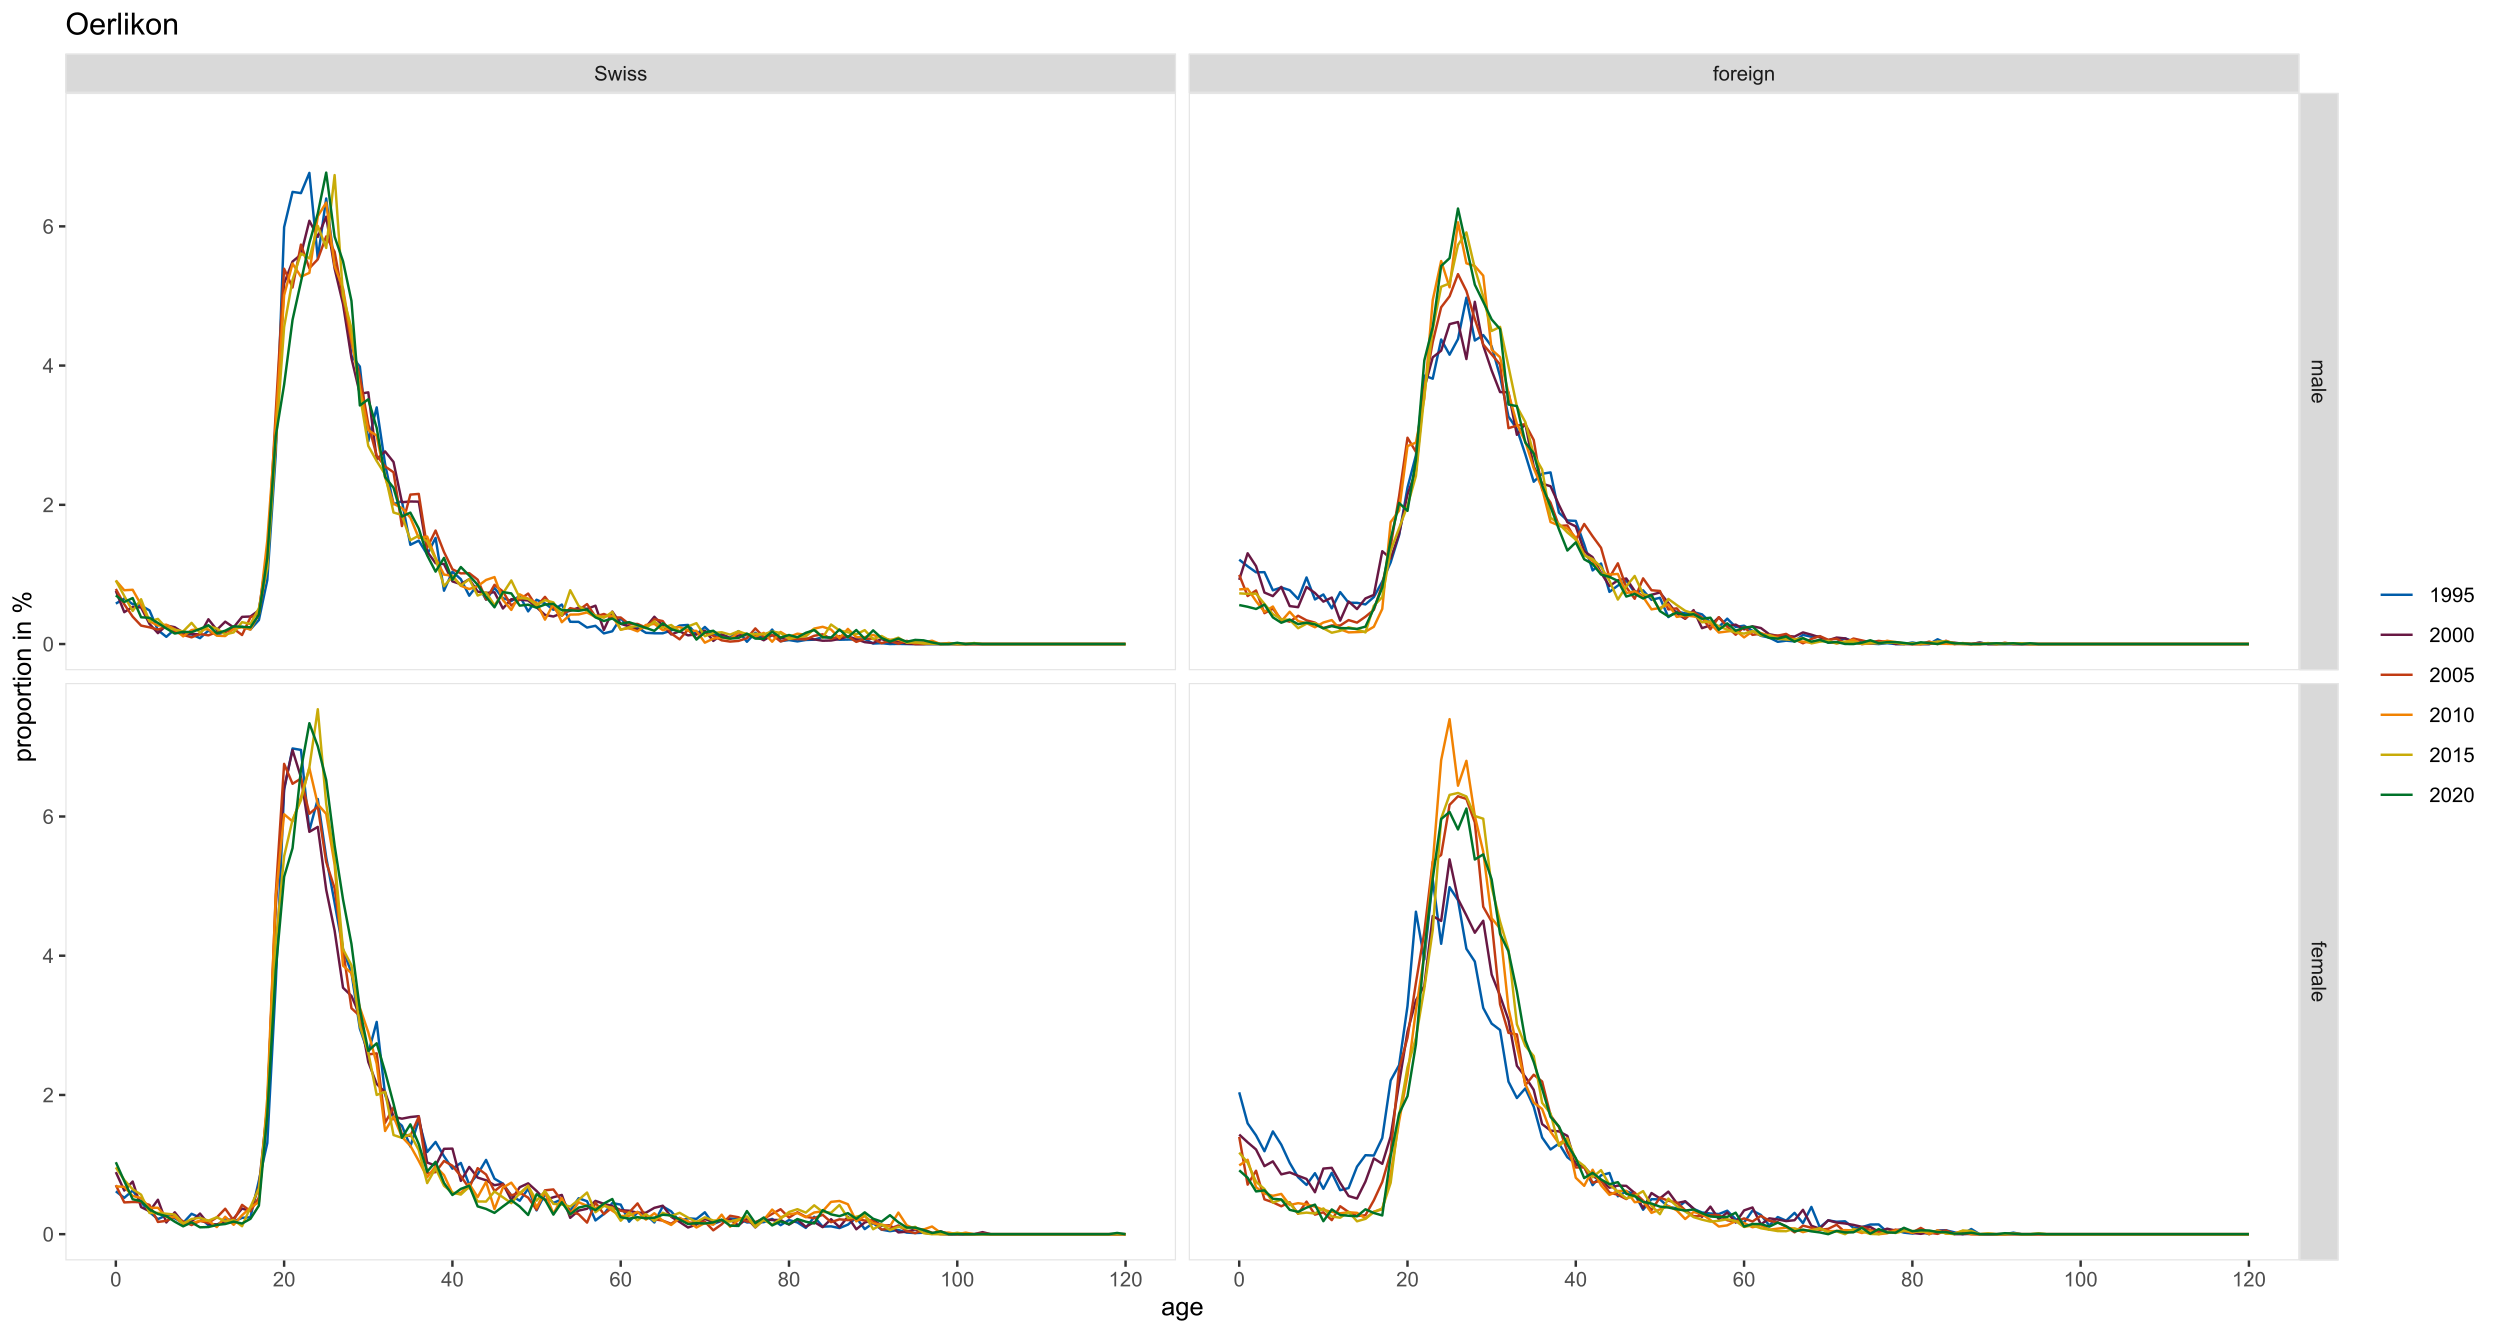 <?xml version="1.0" encoding="UTF-8"?>
<svg xmlns="http://www.w3.org/2000/svg" xmlns:xlink="http://www.w3.org/1999/xlink" width="1080pt" height="576pt" viewBox="0 0 1080 576" version="1.1">
<defs>
<g>
<symbol overflow="visible" id="glyph0-0">
<path style="stroke:none;" d="M 1.102 0 L 1.102 -5.5 L 5.5 -5.5 L 5.5 0 Z M 1.238 -0.137 L 5.363 -0.137 L 5.363 -5.363 L 1.238 -5.363 Z M 1.238 -0.137 "/>
</symbol>
<symbol overflow="visible" id="glyph0-1">
<path style="stroke:none;" d="M 0.395 -2.023 L 1.18 -2.094 C 1.215 -1.773 1.305 -1.516 1.441 -1.316 C 1.574 -1.113 1.785 -0.949 2.074 -0.828 C 2.359 -0.699 2.68 -0.637 3.043 -0.641 C 3.355 -0.637 3.637 -0.684 3.883 -0.781 C 4.125 -0.875 4.305 -1.008 4.426 -1.172 C 4.543 -1.336 4.605 -1.516 4.605 -1.711 C 4.605 -1.906 4.547 -2.078 4.434 -2.227 C 4.316 -2.375 4.129 -2.5 3.867 -2.602 C 3.695 -2.664 3.32 -2.766 2.746 -2.906 C 2.164 -3.047 1.758 -3.176 1.531 -3.301 C 1.227 -3.453 1.004 -3.648 0.855 -3.887 C 0.707 -4.117 0.633 -4.379 0.637 -4.672 C 0.633 -4.984 0.723 -5.281 0.906 -5.562 C 1.082 -5.836 1.344 -6.047 1.695 -6.191 C 2.039 -6.332 2.426 -6.402 2.852 -6.406 C 3.316 -6.402 3.73 -6.328 4.09 -6.18 C 4.445 -6.027 4.719 -5.805 4.91 -5.516 C 5.102 -5.219 5.203 -4.891 5.219 -4.523 L 4.422 -4.465 C 4.375 -4.863 4.23 -5.164 3.984 -5.367 C 3.734 -5.57 3.367 -5.672 2.887 -5.672 C 2.383 -5.672 2.016 -5.578 1.785 -5.395 C 1.555 -5.207 1.441 -4.984 1.441 -4.727 C 1.441 -4.496 1.52 -4.309 1.684 -4.168 C 1.84 -4.02 2.262 -3.871 2.941 -3.719 C 3.617 -3.562 4.082 -3.43 4.336 -3.316 C 4.703 -3.145 4.973 -2.93 5.148 -2.672 C 5.32 -2.414 5.406 -2.113 5.41 -1.777 C 5.406 -1.441 5.312 -1.129 5.121 -0.832 C 4.93 -0.535 4.652 -0.301 4.293 -0.137 C 3.93 0.027 3.527 0.105 3.082 0.109 C 2.512 0.105 2.031 0.023 1.648 -0.141 C 1.258 -0.305 0.957 -0.555 0.742 -0.891 C 0.52 -1.223 0.402 -1.598 0.395 -2.023 Z M 0.395 -2.023 "/>
</symbol>
<symbol overflow="visible" id="glyph0-2">
<path style="stroke:none;" d="M 1.422 0 L 0.027 -4.562 L 0.824 -4.562 L 1.551 -1.93 L 1.82 -0.949 C 1.832 -0.996 1.91 -1.309 2.059 -1.891 L 2.785 -4.562 L 3.578 -4.562 L 4.262 -1.918 L 4.492 -1.043 L 4.754 -1.926 L 5.535 -4.562 L 6.285 -4.562 L 4.859 0 L 4.055 0 L 3.332 -2.734 L 3.152 -3.512 L 2.23 0 Z M 1.422 0 "/>
</symbol>
<symbol overflow="visible" id="glyph0-3">
<path style="stroke:none;" d="M 0.586 -5.41 L 0.586 -6.301 L 1.359 -6.301 L 1.359 -5.41 Z M 0.586 0 L 0.586 -4.562 L 1.359 -4.562 L 1.359 0 Z M 0.586 0 "/>
</symbol>
<symbol overflow="visible" id="glyph0-4">
<path style="stroke:none;" d="M 0.27 -1.363 L 1.035 -1.484 C 1.078 -1.172 1.199 -0.938 1.395 -0.777 C 1.59 -0.609 1.863 -0.527 2.219 -0.531 C 2.57 -0.527 2.832 -0.602 3.008 -0.75 C 3.176 -0.895 3.262 -1.062 3.266 -1.258 C 3.262 -1.43 3.188 -1.566 3.039 -1.672 C 2.93 -1.734 2.664 -1.824 2.246 -1.934 C 1.676 -2.074 1.285 -2.195 1.066 -2.305 C 0.848 -2.406 0.68 -2.551 0.566 -2.738 C 0.453 -2.918 0.398 -3.125 0.398 -3.352 C 0.398 -3.555 0.445 -3.742 0.539 -3.914 C 0.633 -4.086 0.758 -4.23 0.918 -4.348 C 1.039 -4.434 1.203 -4.508 1.41 -4.574 C 1.617 -4.633 1.84 -4.664 2.078 -4.668 C 2.434 -4.664 2.75 -4.613 3.023 -4.512 C 3.293 -4.406 3.492 -4.266 3.621 -4.09 C 3.75 -3.914 3.84 -3.68 3.891 -3.387 L 3.133 -3.281 C 3.098 -3.516 2.996 -3.699 2.832 -3.832 C 2.664 -3.965 2.434 -4.031 2.137 -4.031 C 1.777 -4.031 1.523 -3.973 1.375 -3.855 C 1.223 -3.738 1.148 -3.598 1.148 -3.441 C 1.148 -3.34 1.18 -3.25 1.242 -3.172 C 1.305 -3.086 1.402 -3.02 1.539 -2.965 C 1.613 -2.934 1.84 -2.867 2.223 -2.766 C 2.766 -2.617 3.148 -2.496 3.367 -2.406 C 3.582 -2.312 3.75 -2.176 3.875 -2 C 3.996 -1.82 4.059 -1.602 4.062 -1.34 C 4.059 -1.078 3.984 -0.836 3.836 -0.609 C 3.684 -0.383 3.465 -0.207 3.184 -0.082 C 2.895 0.039 2.574 0.098 2.223 0.102 C 1.625 0.098 1.172 -0.02 0.863 -0.266 C 0.551 -0.508 0.355 -0.875 0.27 -1.363 Z M 0.27 -1.363 "/>
</symbol>
<symbol overflow="visible" id="glyph0-5">
<path style="stroke:none;" d="M 0.766 0 L 0.766 -3.961 L 0.082 -3.961 L 0.082 -4.562 L 0.766 -4.562 L 0.766 -5.047 C 0.762 -5.352 0.789 -5.582 0.848 -5.73 C 0.918 -5.93 1.047 -6.09 1.238 -6.219 C 1.422 -6.34 1.688 -6.402 2.027 -6.406 C 2.246 -6.402 2.484 -6.379 2.75 -6.328 L 2.633 -5.656 C 2.469 -5.68 2.32 -5.695 2.18 -5.699 C 1.945 -5.695 1.777 -5.645 1.68 -5.547 C 1.582 -5.445 1.535 -5.258 1.535 -4.984 L 1.535 -4.562 L 2.422 -4.562 L 2.422 -3.961 L 1.535 -3.961 L 1.535 0 Z M 0.766 0 "/>
</symbol>
<symbol overflow="visible" id="glyph0-6">
<path style="stroke:none;" d="M 0.293 -2.281 C 0.293 -3.125 0.527 -3.754 0.996 -4.16 C 1.387 -4.496 1.863 -4.664 2.434 -4.668 C 3.059 -4.664 3.57 -4.457 3.969 -4.051 C 4.363 -3.637 4.562 -3.07 4.566 -2.348 C 4.562 -1.758 4.477 -1.297 4.301 -0.961 C 4.125 -0.625 3.867 -0.363 3.535 -0.176 C 3.195 0.008 2.828 0.098 2.434 0.102 C 1.789 0.098 1.273 -0.102 0.883 -0.512 C 0.488 -0.918 0.293 -1.508 0.293 -2.281 Z M 1.086 -2.281 C 1.082 -1.695 1.211 -1.258 1.469 -0.969 C 1.723 -0.672 2.043 -0.527 2.434 -0.531 C 2.812 -0.527 3.133 -0.672 3.391 -0.969 C 3.645 -1.258 3.773 -1.707 3.773 -2.309 C 3.773 -2.871 3.645 -3.297 3.387 -3.59 C 3.129 -3.879 2.809 -4.023 2.434 -4.027 C 2.043 -4.023 1.723 -3.879 1.469 -3.594 C 1.211 -3.301 1.082 -2.863 1.086 -2.281 Z M 1.086 -2.281 "/>
</symbol>
<symbol overflow="visible" id="glyph0-7">
<path style="stroke:none;" d="M 0.57 0 L 0.57 -4.562 L 1.266 -4.562 L 1.266 -3.871 C 1.445 -4.191 1.609 -4.406 1.758 -4.512 C 1.906 -4.613 2.07 -4.664 2.258 -4.668 C 2.516 -4.664 2.781 -4.582 3.051 -4.418 L 2.785 -3.699 C 2.59 -3.809 2.402 -3.867 2.219 -3.867 C 2.047 -3.867 1.895 -3.816 1.762 -3.715 C 1.625 -3.613 1.527 -3.473 1.473 -3.293 C 1.383 -3.016 1.34 -2.715 1.344 -2.391 L 1.344 0 Z M 0.57 0 "/>
</symbol>
<symbol overflow="visible" id="glyph0-8">
<path style="stroke:none;" d="M 3.703 -1.469 L 4.504 -1.371 C 4.375 -0.902 4.141 -0.539 3.801 -0.285 C 3.461 -0.027 3.027 0.098 2.496 0.102 C 1.828 0.098 1.297 -0.102 0.906 -0.512 C 0.512 -0.918 0.316 -1.496 0.32 -2.242 C 0.316 -3.008 0.516 -3.605 0.914 -4.031 C 1.309 -4.453 1.82 -4.664 2.453 -4.668 C 3.059 -4.664 3.555 -4.457 3.945 -4.043 C 4.328 -3.629 4.523 -3.043 4.527 -2.289 C 4.523 -2.242 4.523 -2.176 4.523 -2.086 L 1.121 -2.086 C 1.145 -1.582 1.289 -1.195 1.547 -0.93 C 1.801 -0.66 2.117 -0.527 2.5 -0.531 C 2.781 -0.527 3.023 -0.602 3.227 -0.754 C 3.426 -0.902 3.586 -1.141 3.703 -1.469 Z M 1.164 -2.719 L 3.711 -2.719 C 3.672 -3.102 3.578 -3.387 3.422 -3.582 C 3.172 -3.879 2.852 -4.031 2.461 -4.031 C 2.105 -4.031 1.805 -3.91 1.566 -3.672 C 1.32 -3.434 1.188 -3.117 1.164 -2.719 Z M 1.164 -2.719 "/>
</symbol>
<symbol overflow="visible" id="glyph0-9">
<path style="stroke:none;" d="M 0.438 0.379 L 1.191 0.488 C 1.219 0.719 1.309 0.891 1.453 0.996 C 1.645 1.137 1.906 1.207 2.238 1.211 C 2.598 1.207 2.871 1.137 3.066 0.996 C 3.258 0.852 3.391 0.648 3.465 0.395 C 3.5 0.234 3.52 -0.094 3.52 -0.598 C 3.18 -0.199 2.758 0 2.258 0 C 1.625 0 1.141 -0.227 0.801 -0.68 C 0.453 -1.133 0.281 -1.676 0.285 -2.309 C 0.281 -2.742 0.359 -3.141 0.52 -3.512 C 0.676 -3.879 0.906 -4.164 1.207 -4.367 C 1.504 -4.562 1.855 -4.664 2.262 -4.668 C 2.797 -4.664 3.238 -4.445 3.594 -4.012 L 3.594 -4.562 L 4.305 -4.562 L 4.305 -0.617 C 4.301 0.094 4.227 0.594 4.086 0.891 C 3.938 1.188 3.711 1.422 3.398 1.594 C 3.086 1.766 2.699 1.852 2.242 1.852 C 1.695 1.852 1.254 1.727 0.922 1.484 C 0.586 1.234 0.426 0.867 0.438 0.379 Z M 1.078 -2.363 C 1.078 -1.762 1.195 -1.324 1.434 -1.051 C 1.672 -0.773 1.969 -0.637 2.328 -0.641 C 2.68 -0.637 2.98 -0.773 3.223 -1.051 C 3.461 -1.32 3.578 -1.75 3.582 -2.336 C 3.578 -2.895 3.457 -3.316 3.211 -3.602 C 2.961 -3.883 2.66 -4.023 2.316 -4.027 C 1.969 -4.023 1.676 -3.883 1.438 -3.605 C 1.195 -3.324 1.078 -2.91 1.078 -2.363 Z M 1.078 -2.363 "/>
</symbol>
<symbol overflow="visible" id="glyph0-10">
<path style="stroke:none;" d="M 0.578 0 L 0.578 -4.562 L 1.277 -4.562 L 1.277 -3.914 C 1.609 -4.414 2.09 -4.664 2.727 -4.668 C 3 -4.664 3.254 -4.613 3.484 -4.52 C 3.715 -4.418 3.887 -4.289 4.004 -4.129 C 4.113 -3.969 4.195 -3.777 4.246 -3.559 C 4.273 -3.41 4.289 -3.16 4.289 -2.805 L 4.289 0 L 3.516 0 L 3.516 -2.777 C 3.516 -3.09 3.484 -3.324 3.426 -3.484 C 3.363 -3.637 3.258 -3.762 3.105 -3.855 C 2.949 -3.949 2.77 -3.996 2.566 -3.996 C 2.234 -3.996 1.949 -3.891 1.711 -3.68 C 1.469 -3.469 1.348 -3.07 1.352 -2.492 L 1.352 0 Z M 0.578 0 "/>
</symbol>
<symbol overflow="visible" id="glyph0-11">
<path style="stroke:none;" d="M 0.367 -3.105 C 0.363 -3.848 0.438 -4.445 0.594 -4.902 C 0.742 -5.355 0.973 -5.707 1.277 -5.953 C 1.578 -6.199 1.957 -6.32 2.418 -6.324 C 2.754 -6.32 3.051 -6.254 3.309 -6.121 C 3.562 -5.984 3.773 -5.789 3.938 -5.531 C 4.102 -5.273 4.23 -4.961 4.328 -4.594 C 4.422 -4.227 4.469 -3.73 4.473 -3.105 C 4.469 -2.367 4.395 -1.77 4.242 -1.316 C 4.09 -0.859 3.863 -0.508 3.562 -0.262 C 3.258 -0.016 2.875 0.105 2.418 0.109 C 1.809 0.105 1.332 -0.109 0.988 -0.547 C 0.57 -1.066 0.363 -1.922 0.367 -3.105 Z M 1.16 -3.105 C 1.16 -2.07 1.281 -1.379 1.523 -1.039 C 1.766 -0.695 2.062 -0.527 2.418 -0.527 C 2.773 -0.527 3.074 -0.699 3.316 -1.043 C 3.559 -1.387 3.68 -2.074 3.68 -3.105 C 3.68 -4.145 3.559 -4.832 3.316 -5.172 C 3.074 -5.512 2.77 -5.684 2.41 -5.684 C 2.051 -5.684 1.77 -5.531 1.559 -5.234 C 1.293 -4.844 1.16 -4.137 1.16 -3.105 Z M 1.16 -3.105 "/>
</symbol>
<symbol overflow="visible" id="glyph0-12">
<path style="stroke:none;" d="M 4.43 -0.742 L 4.43 0 L 0.266 0 C 0.258 -0.188 0.289 -0.367 0.355 -0.539 C 0.461 -0.82 0.629 -1.098 0.863 -1.375 C 1.094 -1.648 1.434 -1.965 1.879 -2.328 C 2.562 -2.887 3.023 -3.332 3.266 -3.664 C 3.5 -3.988 3.621 -4.301 3.625 -4.594 C 3.621 -4.898 3.512 -5.156 3.297 -5.367 C 3.074 -5.578 2.789 -5.684 2.441 -5.684 C 2.066 -5.684 1.77 -5.57 1.547 -5.348 C 1.32 -5.125 1.207 -4.816 1.207 -4.422 L 0.414 -4.504 C 0.465 -5.094 0.668 -5.543 1.027 -5.855 C 1.379 -6.164 1.855 -6.32 2.457 -6.324 C 3.059 -6.32 3.539 -6.152 3.891 -5.82 C 4.242 -5.484 4.418 -5.07 4.422 -4.578 C 4.418 -4.32 4.367 -4.074 4.266 -3.832 C 4.164 -3.59 3.992 -3.332 3.754 -3.062 C 3.512 -2.793 3.113 -2.426 2.562 -1.957 C 2.094 -1.566 1.797 -1.301 1.664 -1.16 C 1.531 -1.02 1.422 -0.879 1.34 -0.742 Z M 4.43 -0.742 "/>
</symbol>
<symbol overflow="visible" id="glyph0-13">
<path style="stroke:none;" d="M 2.844 0 L 2.844 -1.508 L 0.113 -1.508 L 0.113 -2.219 L 2.988 -6.301 L 3.617 -6.301 L 3.617 -2.219 L 4.469 -2.219 L 4.469 -1.508 L 3.617 -1.508 L 3.617 0 Z M 2.844 -2.219 L 2.844 -5.059 L 0.871 -2.219 Z M 2.844 -2.219 "/>
</symbol>
<symbol overflow="visible" id="glyph0-14">
<path style="stroke:none;" d="M 4.379 -4.758 L 3.609 -4.695 C 3.539 -4.996 3.441 -5.219 3.316 -5.359 C 3.105 -5.574 2.848 -5.684 2.543 -5.688 C 2.297 -5.684 2.078 -5.617 1.895 -5.484 C 1.648 -5.305 1.457 -5.043 1.32 -4.703 C 1.176 -4.363 1.105 -3.879 1.102 -3.25 C 1.285 -3.531 1.512 -3.742 1.781 -3.879 C 2.051 -4.016 2.332 -4.082 2.629 -4.086 C 3.141 -4.082 3.578 -3.895 3.945 -3.516 C 4.305 -3.137 4.488 -2.645 4.492 -2.047 C 4.488 -1.648 4.402 -1.281 4.234 -0.941 C 4.062 -0.602 3.828 -0.34 3.531 -0.16 C 3.23 0.02 2.895 0.105 2.52 0.109 C 1.871 0.105 1.344 -0.129 0.941 -0.602 C 0.531 -1.074 0.328 -1.855 0.332 -2.949 C 0.328 -4.16 0.551 -5.047 1.004 -5.602 C 1.395 -6.082 1.926 -6.32 2.59 -6.324 C 3.086 -6.32 3.492 -6.184 3.809 -5.906 C 4.125 -5.629 4.312 -5.246 4.379 -4.758 Z M 1.219 -2.039 C 1.219 -1.773 1.273 -1.516 1.387 -1.273 C 1.5 -1.027 1.66 -0.844 1.863 -0.719 C 2.066 -0.59 2.277 -0.527 2.504 -0.527 C 2.828 -0.527 3.109 -0.656 3.348 -0.922 C 3.578 -1.184 3.695 -1.543 3.699 -2 C 3.695 -2.43 3.582 -2.773 3.352 -3.027 C 3.117 -3.273 2.824 -3.398 2.477 -3.402 C 2.121 -3.398 1.824 -3.273 1.582 -3.027 C 1.34 -2.773 1.219 -2.445 1.219 -2.039 Z M 1.219 -2.039 "/>
</symbol>
<symbol overflow="visible" id="glyph0-15">
<path style="stroke:none;" d="M 1.555 -3.418 C 1.23 -3.531 0.992 -3.699 0.84 -3.918 C 0.684 -4.133 0.609 -4.395 0.609 -4.699 C 0.609 -5.156 0.773 -5.539 1.102 -5.855 C 1.43 -6.164 1.867 -6.32 2.418 -6.324 C 2.969 -6.32 3.41 -6.16 3.746 -5.844 C 4.078 -5.523 4.246 -5.137 4.25 -4.68 C 4.246 -4.387 4.172 -4.133 4.02 -3.918 C 3.863 -3.699 3.629 -3.531 3.32 -3.418 C 3.707 -3.285 4 -3.082 4.203 -2.805 C 4.402 -2.52 4.504 -2.184 4.508 -1.801 C 4.504 -1.258 4.312 -0.805 3.934 -0.441 C 3.551 -0.074 3.051 0.105 2.434 0.109 C 1.809 0.105 1.309 -0.074 0.926 -0.441 C 0.543 -0.809 0.352 -1.27 0.355 -1.82 C 0.352 -2.23 0.457 -2.574 0.668 -2.852 C 0.875 -3.125 1.168 -3.312 1.555 -3.418 Z M 1.402 -4.727 C 1.398 -4.426 1.496 -4.184 1.688 -3.996 C 1.879 -3.805 2.129 -3.707 2.438 -3.711 C 2.734 -3.707 2.977 -3.801 3.168 -3.992 C 3.355 -4.176 3.449 -4.406 3.453 -4.684 C 3.449 -4.965 3.352 -5.203 3.16 -5.398 C 2.961 -5.586 2.719 -5.684 2.43 -5.688 C 2.129 -5.684 1.883 -5.59 1.691 -5.402 C 1.496 -5.215 1.398 -4.988 1.402 -4.727 Z M 1.152 -1.816 C 1.148 -1.598 1.199 -1.383 1.309 -1.176 C 1.41 -0.969 1.566 -0.809 1.773 -0.695 C 1.98 -0.582 2.203 -0.527 2.441 -0.527 C 2.809 -0.527 3.113 -0.645 3.355 -0.883 C 3.594 -1.121 3.715 -1.426 3.719 -1.793 C 3.715 -2.164 3.59 -2.469 3.344 -2.715 C 3.094 -2.957 2.785 -3.082 2.414 -3.082 C 2.051 -3.082 1.75 -2.961 1.512 -2.719 C 1.27 -2.477 1.148 -2.176 1.152 -1.816 Z M 1.152 -1.816 "/>
</symbol>
<symbol overflow="visible" id="glyph0-16">
<path style="stroke:none;" d="M 3.277 0 L 2.504 0 L 2.504 -4.93 C 2.316 -4.75 2.074 -4.574 1.773 -4.395 C 1.469 -4.215 1.195 -4.082 0.957 -3.996 L 0.957 -4.742 C 1.387 -4.941 1.766 -5.188 2.09 -5.48 C 2.414 -5.77 2.645 -6.051 2.781 -6.324 L 3.277 -6.324 Z M 3.277 0 "/>
</symbol>
<symbol overflow="visible" id="glyph0-17">
<path style="stroke:none;" d="M 0.48 -1.457 L 1.227 -1.527 C 1.285 -1.172 1.406 -0.918 1.586 -0.762 C 1.762 -0.605 1.988 -0.527 2.27 -0.527 C 2.504 -0.527 2.715 -0.582 2.895 -0.691 C 3.074 -0.801 3.219 -0.945 3.336 -1.129 C 3.445 -1.309 3.543 -1.555 3.621 -1.863 C 3.699 -2.172 3.738 -2.484 3.738 -2.809 C 3.738 -2.84 3.734 -2.895 3.734 -2.965 C 3.578 -2.715 3.367 -2.512 3.102 -2.363 C 2.828 -2.207 2.539 -2.133 2.23 -2.137 C 1.707 -2.133 1.266 -2.32 0.906 -2.703 C 0.543 -3.078 0.363 -3.578 0.367 -4.199 C 0.363 -4.836 0.551 -5.348 0.93 -5.738 C 1.305 -6.125 1.777 -6.32 2.348 -6.324 C 2.754 -6.32 3.129 -6.211 3.469 -5.992 C 3.809 -5.77 4.066 -5.457 4.242 -5.051 C 4.418 -4.641 4.504 -4.047 4.508 -3.277 C 4.504 -2.469 4.418 -1.828 4.246 -1.355 C 4.07 -0.875 3.809 -0.512 3.465 -0.266 C 3.117 -0.016 2.715 0.105 2.25 0.109 C 1.758 0.105 1.355 -0.027 1.043 -0.301 C 0.73 -0.574 0.543 -0.961 0.48 -1.457 Z M 3.648 -4.238 C 3.645 -4.676 3.527 -5.027 3.293 -5.293 C 3.055 -5.551 2.77 -5.684 2.441 -5.684 C 2.094 -5.684 1.793 -5.543 1.543 -5.262 C 1.285 -4.98 1.16 -4.617 1.16 -4.172 C 1.16 -3.77 1.281 -3.441 1.523 -3.195 C 1.766 -2.941 2.062 -2.816 2.418 -2.82 C 2.773 -2.816 3.066 -2.941 3.301 -3.195 C 3.527 -3.441 3.645 -3.789 3.648 -4.238 Z M 3.648 -4.238 "/>
</symbol>
<symbol overflow="visible" id="glyph0-18">
<path style="stroke:none;" d="M 0.367 -1.648 L 1.176 -1.719 C 1.234 -1.32 1.375 -1.023 1.594 -0.824 C 1.812 -0.625 2.078 -0.527 2.391 -0.527 C 2.762 -0.527 3.074 -0.668 3.336 -0.949 C 3.59 -1.23 3.719 -1.602 3.723 -2.066 C 3.719 -2.504 3.594 -2.852 3.348 -3.109 C 3.098 -3.363 2.773 -3.492 2.375 -3.492 C 2.125 -3.492 1.902 -3.434 1.703 -3.32 C 1.5 -3.207 1.344 -3.062 1.23 -2.883 L 0.504 -2.977 L 1.113 -6.215 L 4.246 -6.215 L 4.246 -5.473 L 1.73 -5.473 L 1.391 -3.781 C 1.766 -4.039 2.164 -4.172 2.582 -4.176 C 3.129 -4.172 3.594 -3.98 3.973 -3.605 C 4.352 -3.223 4.539 -2.734 4.543 -2.137 C 4.539 -1.562 4.375 -1.07 4.043 -0.656 C 3.637 -0.148 3.086 0.105 2.391 0.109 C 1.816 0.105 1.348 -0.051 0.984 -0.371 C 0.621 -0.691 0.414 -1.117 0.367 -1.648 Z M 0.367 -1.648 "/>
</symbol>
<symbol overflow="visible" id="glyph1-0">
<path style="stroke:none;" d="M 0 1.102 L 5.5 1.102 L 5.5 5.5 L 0 5.5 Z M 0.137 1.238 L 0.137 5.363 L 5.363 5.363 L 5.363 1.238 Z M 0.137 1.238 "/>
</symbol>
<symbol overflow="visible" id="glyph1-1">
<path style="stroke:none;" d="M 0 0.578 L 4.562 0.578 L 4.562 1.273 L 3.922 1.273 C 4.141 1.414 4.32 1.605 4.461 1.844 C 4.594 2.078 4.664 2.348 4.668 2.656 C 4.664 2.992 4.594 3.27 4.457 3.488 C 4.312 3.699 4.117 3.852 3.867 3.945 C 4.398 4.301 4.664 4.773 4.668 5.355 C 4.664 5.805 4.539 6.148 4.289 6.395 C 4.039 6.637 3.652 6.762 3.133 6.762 L 0 6.762 L 0 5.996 L 2.875 5.996 C 3.184 5.992 3.406 5.969 3.543 5.918 C 3.676 5.867 3.785 5.773 3.871 5.645 C 3.953 5.512 3.996 5.359 3.996 5.184 C 3.996 4.859 3.887 4.594 3.676 4.383 C 3.457 4.172 3.117 4.066 2.652 4.066 L 0 4.066 L 0 3.293 L 2.965 3.293 C 3.309 3.293 3.566 3.227 3.738 3.102 C 3.91 2.973 3.996 2.77 3.996 2.484 C 3.996 2.266 3.938 2.062 3.824 1.879 C 3.707 1.691 3.539 1.559 3.32 1.477 C 3.098 1.391 2.781 1.348 2.367 1.352 L 0 1.352 Z M 0 0.578 "/>
</symbol>
<symbol overflow="visible" id="glyph1-2">
<path style="stroke:none;" d="M 0.562 3.559 C 0.32 3.27 0.148 2.996 0.047 2.73 C -0.051 2.465 -0.098 2.18 -0.102 1.879 C -0.098 1.375 0.02 0.988 0.266 0.719 C 0.508 0.449 0.82 0.316 1.203 0.316 C 1.422 0.316 1.629 0.367 1.816 0.469 C 2 0.57 2.148 0.703 2.262 0.867 C 2.371 1.031 2.453 1.215 2.516 1.426 C 2.551 1.574 2.59 1.805 2.629 2.113 C 2.703 2.734 2.793 3.195 2.895 3.492 C 3 3.492 3.066 3.492 3.098 3.496 C 3.41 3.492 3.633 3.418 3.766 3.277 C 3.938 3.074 4.023 2.781 4.027 2.398 C 4.023 2.031 3.961 1.762 3.836 1.59 C 3.707 1.414 3.48 1.289 3.16 1.207 L 3.262 0.449 C 3.582 0.516 3.844 0.629 4.043 0.789 C 4.242 0.945 4.395 1.172 4.504 1.473 C 4.609 1.77 4.664 2.117 4.668 2.508 C 4.664 2.898 4.617 3.215 4.527 3.457 C 4.434 3.699 4.32 3.879 4.184 3.996 C 4.043 4.109 3.867 4.188 3.656 4.238 C 3.523 4.258 3.285 4.27 2.945 4.273 L 1.914 4.273 C 1.191 4.27 0.734 4.289 0.547 4.324 C 0.352 4.355 0.172 4.418 0 4.52 L 0 3.711 C 0.16 3.629 0.348 3.578 0.562 3.559 Z M 2.289 3.492 C 2.172 3.211 2.074 2.789 2 2.23 C 1.949 1.91 1.898 1.684 1.844 1.555 C 1.785 1.422 1.699 1.32 1.59 1.25 C 1.477 1.176 1.355 1.141 1.227 1.145 C 1.016 1.141 0.844 1.219 0.707 1.379 C 0.57 1.531 0.504 1.762 0.504 2.062 C 0.504 2.359 0.566 2.621 0.699 2.855 C 0.824 3.086 1.004 3.258 1.234 3.367 C 1.406 3.449 1.664 3.492 2.008 3.492 Z M 2.289 3.492 "/>
</symbol>
<symbol overflow="visible" id="glyph1-3">
<path style="stroke:none;" d="M 0 0.562 L 6.301 0.562 L 6.301 1.336 L 0 1.336 Z M 0 0.562 "/>
</symbol>
<symbol overflow="visible" id="glyph1-4">
<path style="stroke:none;" d="M 1.469 3.703 L 1.371 4.504 C 0.902 4.375 0.539 4.141 0.285 3.801 C 0.027 3.461 -0.098 3.027 -0.102 2.496 C -0.098 1.828 0.102 1.297 0.512 0.906 C 0.918 0.512 1.496 0.316 2.242 0.32 C 3.008 0.316 3.605 0.516 4.031 0.914 C 4.453 1.309 4.664 1.82 4.668 2.453 C 4.664 3.059 4.457 3.555 4.043 3.945 C 3.629 4.328 3.043 4.523 2.289 4.527 C 2.242 4.523 2.176 4.523 2.086 4.523 L 2.086 1.121 C 1.582 1.145 1.195 1.289 0.93 1.547 C 0.66 1.801 0.527 2.117 0.531 2.5 C 0.527 2.781 0.602 3.023 0.754 3.227 C 0.902 3.426 1.141 3.586 1.469 3.703 Z M 2.719 1.164 L 2.719 3.711 C 3.102 3.672 3.387 3.578 3.582 3.422 C 3.879 3.172 4.031 2.852 4.031 2.461 C 4.031 2.105 3.91 1.805 3.672 1.566 C 3.434 1.32 3.117 1.188 2.719 1.164 Z M 2.719 1.164 "/>
</symbol>
<symbol overflow="visible" id="glyph1-5">
<path style="stroke:none;" d="M 0 0.766 L 3.961 0.766 L 3.961 0.082 L 4.562 0.082 L 4.562 0.766 L 5.047 0.766 C 5.352 0.762 5.582 0.789 5.73 0.848 C 5.93 0.918 6.09 1.047 6.219 1.238 C 6.34 1.422 6.402 1.688 6.406 2.027 C 6.402 2.246 6.379 2.484 6.328 2.75 L 5.656 2.633 C 5.68 2.469 5.695 2.32 5.699 2.18 C 5.695 1.941 5.645 1.773 5.547 1.68 C 5.445 1.582 5.258 1.535 4.984 1.535 L 4.562 1.535 L 4.562 2.422 L 3.961 2.422 L 3.961 1.535 L 0 1.535 Z M 0 0.766 "/>
</symbol>
<symbol overflow="visible" id="glyph2-0">
<path style="stroke:none;" d="M 1.375 0 L 1.375 -6.875 L 6.875 -6.875 L 6.875 0 Z M 1.547 -0.172 L 6.703 -0.172 L 6.703 -6.703 L 1.547 -6.703 Z M 1.547 -0.172 "/>
</symbol>
<symbol overflow="visible" id="glyph2-1">
<path style="stroke:none;" d="M 4.445 -0.703 C 4.086 -0.398 3.742 -0.184 3.414 -0.059 C 3.082 0.066 2.727 0.129 2.348 0.129 C 1.719 0.129 1.238 -0.023 0.902 -0.328 C 0.566 -0.633 0.398 -1.023 0.398 -1.504 C 0.398 -1.781 0.461 -2.035 0.586 -2.27 C 0.711 -2.496 0.875 -2.684 1.086 -2.824 C 1.289 -2.965 1.523 -3.07 1.781 -3.141 C 1.969 -3.191 2.254 -3.238 2.641 -3.289 C 3.418 -3.375 3.992 -3.488 4.367 -3.621 C 4.367 -3.754 4.371 -3.836 4.371 -3.871 C 4.371 -4.266 4.277 -4.543 4.098 -4.703 C 3.848 -4.918 3.48 -5.027 2.996 -5.031 C 2.539 -5.027 2.203 -4.949 1.988 -4.793 C 1.77 -4.633 1.609 -4.352 1.508 -3.949 L 0.562 -4.078 C 0.648 -4.48 0.789 -4.805 0.988 -5.055 C 1.184 -5.301 1.469 -5.492 1.844 -5.629 C 2.215 -5.762 2.645 -5.828 3.137 -5.832 C 3.621 -5.828 4.02 -5.773 4.324 -5.66 C 4.629 -5.543 4.852 -5.398 4.996 -5.227 C 5.137 -5.055 5.238 -4.836 5.297 -4.57 C 5.328 -4.406 5.344 -4.109 5.344 -3.68 L 5.344 -2.391 C 5.344 -1.492 5.363 -0.922 5.406 -0.684 C 5.445 -0.445 5.527 -0.219 5.648 0 L 4.641 0 C 4.539 -0.199 4.473 -0.434 4.445 -0.703 Z M 4.367 -2.863 C 4.012 -2.719 3.488 -2.598 2.789 -2.496 C 2.391 -2.438 2.105 -2.371 1.941 -2.301 C 1.773 -2.227 1.648 -2.121 1.562 -1.988 C 1.473 -1.848 1.43 -1.695 1.43 -1.531 C 1.43 -1.27 1.527 -1.055 1.723 -0.887 C 1.918 -0.711 2.203 -0.625 2.578 -0.629 C 2.949 -0.625 3.277 -0.707 3.57 -0.871 C 3.859 -1.031 4.074 -1.254 4.211 -1.543 C 4.312 -1.754 4.363 -2.078 4.367 -2.508 Z M 4.367 -2.863 "/>
</symbol>
<symbol overflow="visible" id="glyph2-2">
<path style="stroke:none;" d="M 0.547 0.473 L 1.488 0.613 C 1.527 0.898 1.637 1.109 1.816 1.246 C 2.055 1.422 2.379 1.512 2.797 1.516 C 3.242 1.512 3.59 1.422 3.832 1.246 C 4.074 1.062 4.238 0.812 4.328 0.492 C 4.379 0.297 4.402 -0.113 4.398 -0.746 C 3.973 -0.246 3.445 0 2.82 0 C 2.031 0 1.426 -0.281 1 -0.848 C 0.566 -1.41 0.352 -2.09 0.355 -2.883 C 0.352 -3.426 0.449 -3.926 0.648 -4.391 C 0.844 -4.848 1.129 -5.203 1.504 -5.457 C 1.875 -5.703 2.316 -5.828 2.824 -5.832 C 3.496 -5.828 4.051 -5.559 4.492 -5.016 L 4.492 -5.703 L 5.383 -5.703 L 5.383 -0.773 C 5.379 0.113 5.289 0.742 5.109 1.113 C 4.93 1.484 4.641 1.777 4.25 1.992 C 3.855 2.207 3.375 2.312 2.805 2.316 C 2.121 2.312 1.57 2.16 1.152 1.855 C 0.734 1.547 0.531 1.086 0.547 0.473 Z M 1.348 -2.953 C 1.348 -2.203 1.496 -1.656 1.793 -1.316 C 2.09 -0.969 2.461 -0.797 2.91 -0.801 C 3.352 -0.797 3.723 -0.969 4.027 -1.312 C 4.324 -1.656 4.477 -2.191 4.48 -2.922 C 4.477 -3.617 4.32 -4.145 4.016 -4.5 C 3.703 -4.852 3.332 -5.027 2.895 -5.031 C 2.465 -5.027 2.098 -4.852 1.797 -4.508 C 1.496 -4.156 1.348 -3.641 1.348 -2.953 Z M 1.348 -2.953 "/>
</symbol>
<symbol overflow="visible" id="glyph2-3">
<path style="stroke:none;" d="M 4.629 -1.836 L 5.629 -1.715 C 5.469 -1.125 5.176 -0.672 4.75 -0.352 C 4.324 -0.031 3.781 0.129 3.121 0.129 C 2.281 0.129 1.617 -0.125 1.133 -0.641 C 0.641 -1.152 0.398 -1.875 0.402 -2.805 C 0.398 -3.762 0.645 -4.504 1.145 -5.035 C 1.637 -5.562 2.277 -5.828 3.066 -5.832 C 3.824 -5.828 4.449 -5.57 4.934 -5.051 C 5.418 -4.531 5.66 -3.801 5.66 -2.863 C 5.66 -2.805 5.656 -2.719 5.656 -2.605 L 1.402 -2.605 C 1.434 -1.977 1.613 -1.496 1.934 -1.164 C 2.25 -0.828 2.645 -0.66 3.125 -0.664 C 3.477 -0.66 3.781 -0.754 4.031 -0.945 C 4.281 -1.129 4.48 -1.426 4.629 -1.836 Z M 1.457 -3.398 L 4.641 -3.398 C 4.598 -3.879 4.473 -4.238 4.273 -4.48 C 3.961 -4.852 3.562 -5.039 3.078 -5.039 C 2.629 -5.039 2.258 -4.891 1.957 -4.594 C 1.652 -4.297 1.484 -3.898 1.457 -3.398 Z M 1.457 -3.398 "/>
</symbol>
<symbol overflow="visible" id="glyph3-0">
<path style="stroke:none;" d="M 0 -1.375 L -6.875 -1.375 L -6.875 -6.875 L 0 -6.875 Z M -0.172 -1.547 L -0.172 -6.703 L -6.703 -6.703 L -6.703 -1.547 Z M -0.172 -1.547 "/>
</symbol>
<symbol overflow="visible" id="glyph3-1">
<path style="stroke:none;" d="M 2.188 -0.727 L -5.703 -0.727 L -5.703 -1.605 L -4.961 -1.605 C -5.25 -1.812 -5.469 -2.047 -5.613 -2.309 C -5.758 -2.57 -5.828 -2.887 -5.832 -3.262 C -5.828 -3.746 -5.703 -4.176 -5.457 -4.551 C -5.203 -4.922 -4.852 -5.203 -4.395 -5.391 C -3.938 -5.578 -3.438 -5.672 -2.895 -5.676 C -2.309 -5.672 -1.781 -5.566 -1.316 -5.359 C -0.848 -5.148 -0.488 -4.844 -0.242 -4.449 C 0.008 -4.047 0.129 -3.629 0.129 -3.191 C 0.129 -2.867 0.062 -2.578 -0.074 -2.32 C -0.207 -2.062 -0.379 -1.852 -0.59 -1.691 L 2.188 -1.691 Z M -2.82 -1.602 C -2.082 -1.598 -1.539 -1.746 -1.191 -2.047 C -0.836 -2.34 -0.66 -2.699 -0.664 -3.125 C -0.66 -3.551 -0.844 -3.918 -1.211 -4.227 C -1.574 -4.531 -2.137 -4.688 -2.898 -4.688 C -3.625 -4.688 -4.168 -4.535 -4.531 -4.238 C -4.891 -3.938 -5.074 -3.582 -5.074 -3.168 C -5.074 -2.754 -4.879 -2.391 -4.496 -2.074 C -4.109 -1.758 -3.551 -1.598 -2.82 -1.602 Z M -2.82 -1.602 "/>
</symbol>
<symbol overflow="visible" id="glyph3-2">
<path style="stroke:none;" d="M 0 -0.715 L -5.703 -0.715 L -5.703 -1.586 L -4.84 -1.586 C -5.242 -1.805 -5.508 -2.008 -5.637 -2.199 C -5.766 -2.383 -5.828 -2.59 -5.832 -2.82 C -5.828 -3.141 -5.727 -3.473 -5.523 -3.812 L -4.625 -3.48 C -4.762 -3.242 -4.832 -3.004 -4.836 -2.773 C -4.832 -2.555 -4.77 -2.363 -4.645 -2.199 C -4.516 -2.027 -4.34 -1.91 -4.113 -1.844 C -3.77 -1.73 -3.391 -1.676 -2.984 -1.68 L 0 -1.68 Z M 0 -0.715 "/>
</symbol>
<symbol overflow="visible" id="glyph3-3">
<path style="stroke:none;" d="M -2.852 -0.367 C -3.906 -0.363 -4.688 -0.656 -5.199 -1.246 C -5.617 -1.734 -5.828 -2.332 -5.832 -3.039 C -5.828 -3.82 -5.574 -4.461 -5.062 -4.961 C -4.547 -5.457 -3.836 -5.707 -2.934 -5.711 C -2.195 -5.707 -1.617 -5.598 -1.199 -5.379 C -0.777 -5.156 -0.449 -4.832 -0.219 -4.414 C 0.016 -3.992 0.129 -3.535 0.129 -3.039 C 0.129 -2.238 -0.125 -1.594 -0.637 -1.105 C -1.148 -0.609 -1.887 -0.363 -2.852 -0.367 Z M -2.852 -1.359 C -2.121 -1.359 -1.574 -1.516 -1.211 -1.836 C -0.844 -2.152 -0.66 -2.555 -0.664 -3.039 C -0.66 -3.516 -0.844 -3.914 -1.211 -4.234 C -1.574 -4.551 -2.133 -4.711 -2.883 -4.715 C -3.586 -4.711 -4.117 -4.551 -4.484 -4.234 C -4.844 -3.91 -5.027 -3.512 -5.031 -3.039 C -5.027 -2.555 -4.848 -2.152 -4.488 -1.836 C -4.129 -1.516 -3.582 -1.359 -2.852 -1.359 Z M -2.852 -1.359 "/>
</symbol>
<symbol overflow="visible" id="glyph3-4">
<path style="stroke:none;" d="M -0.863 -2.836 L -0.012 -2.977 C 0.043 -2.703 0.07 -2.457 0.074 -2.246 C 0.07 -1.891 0.02 -1.621 -0.09 -1.43 C -0.199 -1.234 -0.348 -1.098 -0.527 -1.02 C -0.707 -0.941 -1.086 -0.902 -1.672 -0.902 L -4.953 -0.902 L -4.953 -0.195 L -5.703 -0.195 L -5.703 -0.902 L -7.117 -0.902 L -7.695 -1.863 L -5.703 -1.863 L -5.703 -2.836 L -4.953 -2.836 L -4.953 -1.863 L -1.617 -1.863 C -1.34 -1.863 -1.16 -1.879 -1.082 -1.914 C -1 -1.945 -0.938 -2 -0.895 -2.078 C -0.848 -2.152 -0.824 -2.262 -0.828 -2.41 C -0.824 -2.516 -0.836 -2.66 -0.863 -2.836 Z M -0.863 -2.836 "/>
</symbol>
<symbol overflow="visible" id="glyph3-5">
<path style="stroke:none;" d="M -6.762 -0.73 L -7.875 -0.73 L -7.875 -1.699 L -6.762 -1.699 Z M 0 -0.73 L -5.703 -0.73 L -5.703 -1.699 L 0 -1.695 Z M 0 -0.73 "/>
</symbol>
<symbol overflow="visible" id="glyph3-6">
<path style="stroke:none;" d="M 0 -0.727 L -5.703 -0.727 L -5.703 -1.594 L -4.895 -1.594 C -5.516 -2.012 -5.828 -2.617 -5.832 -3.41 C -5.828 -3.754 -5.766 -4.066 -5.645 -4.355 C -5.52 -4.641 -5.359 -4.859 -5.16 -5.004 C -4.957 -5.145 -4.719 -5.242 -4.445 -5.305 C -4.266 -5.336 -3.953 -5.355 -3.508 -5.359 L 0 -5.359 L 0 -4.395 L -3.469 -4.395 C -3.863 -4.395 -4.156 -4.355 -4.352 -4.281 C -4.543 -4.203 -4.699 -4.07 -4.82 -3.879 C -4.934 -3.688 -4.992 -3.461 -4.996 -3.207 C -4.992 -2.793 -4.859 -2.438 -4.602 -2.141 C -4.336 -1.836 -3.844 -1.688 -3.117 -1.691 L 0 -1.691 Z M 0 -0.727 "/>
</symbol>
<symbol overflow="visible" id="glyph3-7">
<path style="stroke:none;" d=""/>
</symbol>
<symbol overflow="visible" id="glyph3-8">
<path style="stroke:none;" d="M -5.984 -0.641 C -6.543 -0.637 -7.023 -0.777 -7.418 -1.062 C -7.809 -1.344 -8.004 -1.754 -8.008 -2.293 C -8.004 -2.785 -7.828 -3.195 -7.477 -3.52 C -7.125 -3.844 -6.605 -4.008 -5.926 -4.008 C -5.254 -4.008 -4.742 -3.844 -4.383 -3.516 C -4.023 -3.188 -3.844 -2.781 -3.844 -2.305 C -3.844 -1.824 -4.02 -1.43 -4.375 -1.113 C -4.73 -0.797 -5.266 -0.637 -5.984 -0.641 Z M -7.344 -2.32 C -7.34 -2.078 -7.238 -1.879 -7.031 -1.723 C -6.82 -1.562 -6.438 -1.48 -5.887 -1.484 C -5.379 -1.48 -5.023 -1.562 -4.82 -1.723 C -4.613 -1.883 -4.512 -2.082 -4.512 -2.32 C -4.512 -2.562 -4.613 -2.762 -4.82 -2.926 C -5.027 -3.082 -5.406 -3.164 -5.961 -3.164 C -6.469 -3.164 -6.828 -3.082 -7.035 -2.922 C -7.238 -2.758 -7.34 -2.559 -7.344 -2.32 Z M 0.289 -2.324 L -8.008 -6.633 L -8.008 -7.418 L 0.289 -3.125 Z M -1.848 -5.73 C -2.41 -5.73 -2.891 -5.871 -3.281 -6.152 C -3.672 -6.434 -3.867 -6.844 -3.871 -7.391 C -3.867 -7.883 -3.691 -8.293 -3.34 -8.617 C -2.988 -8.941 -2.469 -9.105 -1.789 -9.105 C -1.117 -9.105 -0.605 -8.941 -0.25 -8.613 C 0.109 -8.285 0.285 -7.879 0.289 -7.395 C 0.285 -6.918 0.113 -6.52 -0.242 -6.203 C -0.594 -5.887 -1.129 -5.73 -1.848 -5.73 Z M -3.207 -7.418 C -3.203 -7.172 -3.102 -6.969 -2.895 -6.812 C -2.684 -6.652 -2.301 -6.574 -1.75 -6.574 C -1.246 -6.574 -0.891 -6.652 -0.688 -6.816 C -0.477 -6.973 -0.375 -7.172 -0.375 -7.414 C -0.375 -7.656 -0.477 -7.859 -0.688 -8.02 C -0.891 -8.18 -1.27 -8.262 -1.824 -8.262 C -2.332 -8.262 -2.691 -8.18 -2.898 -8.02 C -3.102 -7.855 -3.203 -7.656 -3.207 -7.418 Z M -3.207 -7.418 "/>
</symbol>
<symbol overflow="visible" id="glyph4-0">
<path style="stroke:none;" d="M 1.648 0 L 1.648 -8.25 L 8.25 -8.25 L 8.25 0 Z M 1.855 -0.207 L 8.043 -0.207 L 8.043 -8.043 L 1.855 -8.043 Z M 1.855 -0.207 "/>
</symbol>
<symbol overflow="visible" id="glyph4-1">
<path style="stroke:none;" d="M 0.637 -4.602 C 0.633 -6.164 1.055 -7.395 1.898 -8.285 C 2.742 -9.172 3.828 -9.613 5.164 -9.617 C 6.031 -9.613 6.816 -9.406 7.52 -8.992 C 8.215 -8.574 8.75 -7.992 9.121 -7.246 C 9.488 -6.5 9.672 -5.656 9.676 -4.711 C 9.672 -3.75 9.48 -2.891 9.094 -2.137 C 8.707 -1.379 8.156 -0.809 7.449 -0.422 C 6.738 -0.035 5.977 0.156 5.156 0.16 C 4.266 0.156 3.469 -0.055 2.77 -0.484 C 2.07 -0.91 1.539 -1.496 1.18 -2.242 C 0.812 -2.984 0.633 -3.77 0.637 -4.602 Z M 1.926 -4.582 C 1.922 -3.441 2.227 -2.543 2.844 -1.891 C 3.453 -1.234 4.223 -0.906 5.148 -0.91 C 6.09 -0.906 6.863 -1.238 7.473 -1.902 C 8.078 -2.562 8.383 -3.5 8.387 -4.719 C 8.383 -5.484 8.254 -6.156 7.996 -6.73 C 7.734 -7.305 7.355 -7.75 6.855 -8.066 C 6.355 -8.379 5.793 -8.535 5.168 -8.539 C 4.281 -8.535 3.52 -8.23 2.883 -7.625 C 2.242 -7.016 1.922 -6.004 1.926 -4.582 Z M 1.926 -4.582 "/>
</symbol>
<symbol overflow="visible" id="glyph4-2">
<path style="stroke:none;" d="M 5.555 -2.203 L 6.754 -2.055 C 6.562 -1.352 6.211 -0.809 5.703 -0.422 C 5.188 -0.039 4.535 0.152 3.746 0.156 C 2.738 0.152 1.945 -0.152 1.363 -0.77 C 0.773 -1.383 0.48 -2.25 0.484 -3.363 C 0.48 -4.516 0.777 -5.41 1.371 -6.047 C 1.965 -6.68 2.734 -6.996 3.68 -7 C 4.594 -6.996 5.34 -6.684 5.922 -6.062 C 6.5 -5.438 6.789 -4.562 6.793 -3.434 C 6.789 -3.363 6.789 -3.258 6.785 -3.125 L 1.684 -3.125 C 1.723 -2.371 1.938 -1.797 2.32 -1.398 C 2.703 -0.996 3.18 -0.797 3.75 -0.801 C 4.176 -0.797 4.539 -0.906 4.84 -1.133 C 5.141 -1.352 5.379 -1.711 5.555 -2.203 Z M 1.746 -4.078 L 5.57 -4.078 C 5.516 -4.656 5.367 -5.086 5.129 -5.375 C 4.758 -5.82 4.281 -6.047 3.691 -6.047 C 3.16 -6.047 2.711 -5.867 2.348 -5.512 C 1.984 -5.152 1.785 -4.676 1.746 -4.078 Z M 1.746 -4.078 "/>
</symbol>
<symbol overflow="visible" id="glyph4-3">
<path style="stroke:none;" d="M 0.855 0 L 0.855 -6.844 L 1.902 -6.844 L 1.902 -5.809 C 2.164 -6.289 2.41 -6.609 2.637 -6.766 C 2.863 -6.918 3.109 -6.996 3.383 -7 C 3.77 -6.996 4.168 -6.871 4.578 -6.625 L 4.176 -5.551 C 3.891 -5.715 3.605 -5.801 3.324 -5.801 C 3.066 -5.801 2.84 -5.723 2.641 -5.57 C 2.438 -5.418 2.293 -5.207 2.211 -4.938 C 2.078 -4.523 2.016 -4.07 2.016 -3.582 L 2.016 0 Z M 0.855 0 "/>
</symbol>
<symbol overflow="visible" id="glyph4-4">
<path style="stroke:none;" d="M 0.844 0 L 0.844 -9.449 L 2.004 -9.449 L 2.004 0 Z M 0.844 0 "/>
</symbol>
<symbol overflow="visible" id="glyph4-5">
<path style="stroke:none;" d="M 0.875 -8.113 L 0.875 -9.449 L 2.035 -9.449 L 2.035 -8.113 Z M 0.875 0 L 0.875 -6.844 L 2.035 -6.844 L 2.035 0 Z M 0.875 0 "/>
</symbol>
<symbol overflow="visible" id="glyph4-6">
<path style="stroke:none;" d="M 0.875 0 L 0.875 -9.449 L 2.035 -9.449 L 2.035 -4.062 L 4.781 -6.844 L 6.285 -6.844 L 3.668 -4.305 L 6.547 0 L 5.117 0 L 2.855 -3.5 L 2.035 -2.715 L 2.035 0 Z M 0.875 0 "/>
</symbol>
<symbol overflow="visible" id="glyph4-7">
<path style="stroke:none;" d="M 0.438 -3.422 C 0.434 -4.688 0.785 -5.625 1.496 -6.238 C 2.082 -6.742 2.801 -6.996 3.648 -7 C 4.586 -6.996 5.355 -6.688 5.953 -6.074 C 6.551 -5.453 6.848 -4.602 6.852 -3.52 C 6.848 -2.637 6.715 -1.945 6.453 -1.441 C 6.188 -0.934 5.805 -0.539 5.301 -0.262 C 4.793 0.016 4.242 0.152 3.648 0.156 C 2.688 0.152 1.914 -0.152 1.324 -0.766 C 0.73 -1.379 0.434 -2.266 0.438 -3.422 Z M 1.629 -3.422 C 1.629 -2.547 1.82 -1.891 2.203 -1.453 C 2.586 -1.016 3.066 -0.797 3.648 -0.801 C 4.223 -0.797 4.703 -1.016 5.086 -1.457 C 5.469 -1.891 5.66 -2.559 5.66 -3.461 C 5.66 -4.305 5.465 -4.945 5.082 -5.383 C 4.691 -5.816 4.215 -6.035 3.648 -6.039 C 3.066 -6.035 2.586 -5.816 2.203 -5.387 C 1.82 -4.949 1.629 -4.297 1.629 -3.422 Z M 1.629 -3.422 "/>
</symbol>
<symbol overflow="visible" id="glyph4-8">
<path style="stroke:none;" d="M 0.871 0 L 0.871 -6.844 L 1.914 -6.844 L 1.914 -5.871 C 2.414 -6.621 3.141 -6.996 4.094 -7 C 4.504 -6.996 4.883 -6.922 5.23 -6.777 C 5.574 -6.625 5.832 -6.43 6.008 -6.191 C 6.176 -5.949 6.297 -5.664 6.367 -5.336 C 6.41 -5.121 6.434 -4.746 6.434 -4.207 L 6.434 0 L 5.273 0 L 5.273 -4.164 C 5.273 -4.633 5.227 -4.984 5.137 -5.223 C 5.043 -5.453 4.883 -5.641 4.656 -5.781 C 4.426 -5.918 4.156 -5.988 3.848 -5.992 C 3.352 -5.988 2.926 -5.832 2.566 -5.523 C 2.207 -5.207 2.027 -4.613 2.031 -3.738 L 2.031 0 Z M 0.871 0 "/>
</symbol>
</g>
<clipPath id="clip1">
  <path d="M 28.234 40.105 L 508.051 40.105 L 508.051 289.566 L 28.234 289.566 Z M 28.234 40.105 "/>
</clipPath>
<clipPath id="clip2">
  <path d="M 28.234 40.105 L 508.051 40.105 L 508.051 289.566 L 28.234 289.566 Z M 28.234 40.105 "/>
</clipPath>
<clipPath id="clip3">
  <path d="M 28.234 295.047 L 508.051 295.047 L 508.051 544.508 L 28.234 544.508 Z M 28.234 295.047 "/>
</clipPath>
<clipPath id="clip4">
  <path d="M 28.234 295.047 L 508.051 295.047 L 508.051 544.508 L 28.234 544.508 Z M 28.234 295.047 "/>
</clipPath>
<clipPath id="clip5">
  <path d="M 513.531 40.105 L 993.348 40.105 L 993.348 289.566 L 513.531 289.566 Z M 513.531 40.105 "/>
</clipPath>
<clipPath id="clip6">
  <path d="M 513.531 40.105 L 993.348 40.105 L 993.348 289.566 L 513.531 289.566 Z M 513.531 40.105 "/>
</clipPath>
<clipPath id="clip7">
  <path d="M 513.531 295.047 L 993.348 295.047 L 993.348 544.508 L 513.531 544.508 Z M 513.531 295.047 "/>
</clipPath>
<clipPath id="clip8">
  <path d="M 513.531 295.047 L 993.348 295.047 L 993.348 544.508 L 513.531 544.508 Z M 513.531 295.047 "/>
</clipPath>
<clipPath id="clip9">
  <path d="M 28.234 23.188 L 508.051 23.188 L 508.051 40.105 L 28.234 40.105 Z M 28.234 23.188 "/>
</clipPath>
<clipPath id="clip10">
  <path d="M 513.531 23.188 L 993.348 23.188 L 993.348 40.105 L 513.531 40.105 Z M 513.531 23.188 "/>
</clipPath>
<clipPath id="clip11">
  <path d="M 993.348 40.105 L 1010.266 40.105 L 1010.266 289.566 L 993.348 289.566 Z M 993.348 40.105 "/>
</clipPath>
<clipPath id="clip12">
  <path d="M 993.348 295.047 L 1010.266 295.047 L 1010.266 544.508 L 993.348 544.508 Z M 993.348 295.047 "/>
</clipPath>
</defs>
<g id="surface1599">
<rect x="0" y="0" width="1080" height="576" style="fill:rgb(100%,100%,100%);fill-opacity:1;stroke:none;"/>
<rect x="0" y="0" width="1080" height="576" style="fill:rgb(100%,100%,100%);fill-opacity:1;stroke:none;"/>
<path style="fill:none;stroke-width:1.067;stroke-linecap:round;stroke-linejoin:round;stroke:rgb(100%,100%,100%);stroke-opacity:1;stroke-miterlimit:10;" d="M 0 576 L 1080 576 L 1080 0 L 0 0 Z M 0 576 "/>
<g clip-path="url(#clip1)" clip-rule="nonzero">
<path style=" stroke:none;fill-rule:nonzero;fill:rgb(100%,100%,100%);fill-opacity:1;" d="M 28.234 289.566 L 508.051 289.566 L 508.051 40.105 L 28.234 40.105 Z M 28.234 289.566 "/>
</g>
<path style="fill:none;stroke-width:1.067;stroke-linecap:butt;stroke-linejoin:round;stroke:rgb(0%,36.078%,66.275%);stroke-opacity:1;stroke-miterlimit:10;" d="M 50.043 260.766 L 53.68 258.543 L 57.312 260.973 L 60.949 261.602 L 64.582 263.699 L 68.219 272.199 L 71.855 275.105 L 75.488 271.836 L 79.125 274.207 L 82.758 274.055 L 86.395 275.684 L 90.027 272.43 L 93.664 274.277 L 97.297 272.84 L 100.934 271.074 L 104.57 270.777 L 108.203 271.879 L 111.84 267.848 L 115.473 250.57 L 119.109 196.547 L 122.742 98.125 L 126.379 82.906 L 130.012 83.426 L 133.648 74.691 L 137.285 111.582 L 140.918 85.75 L 144.555 114.508 L 148.188 125.352 L 151.824 153.77 L 155.457 158.359 L 159.094 190.672 L 162.727 175.996 L 166.363 200.492 L 170 217.809 L 173.633 216.527 L 177.27 235.355 L 180.902 233.559 L 184.539 239.508 L 188.172 232.395 L 191.809 255.172 L 195.441 246.98 L 199.078 250.211 L 202.715 257.344 L 206.348 252.551 L 209.984 259.066 L 213.617 253.984 L 217.254 258.379 L 220.887 259.641 L 224.523 257.5 L 228.156 264.113 L 231.793 259.094 L 235.43 260.699 L 239.062 263.414 L 242.699 261.164 L 246.332 268.609 L 249.969 268.645 L 253.602 271.109 L 257.238 270.344 L 260.871 273.625 L 264.508 272.711 L 268.145 267.027 L 271.777 271.426 L 275.414 271.156 L 279.047 273.375 L 282.684 273.574 L 286.316 273.582 L 289.953 272.383 L 293.586 270.234 L 297.223 269.965 L 300.859 274.059 L 304.492 270.852 L 308.129 274.316 L 311.762 274.051 L 315.398 275.531 L 319.031 272.645 L 322.668 277.246 L 326.301 273.363 L 329.938 276.062 L 333.57 271.969 L 337.207 276.977 L 340.844 276.5 L 344.477 277.086 L 348.113 276.461 L 351.746 276.34 L 355.383 275.195 L 359.016 275.469 L 362.652 276.355 L 366.285 276.277 L 369.922 276.277 L 373.559 275.988 L 377.191 278.016 L 380.828 277.859 L 384.461 278.219 L 388.098 278.152 L 391.73 278.227 L 486.242 278.227 "/>
<path style="fill:none;stroke-width:1.067;stroke-linecap:butt;stroke-linejoin:round;stroke:rgb(40.784%,9.412%,26.275%);stroke-opacity:1;stroke-miterlimit:10;" d="M 50.043 255.262 L 53.68 264.453 L 57.312 262.184 L 60.949 262.418 L 64.582 269.531 L 68.219 273.508 L 71.855 270.207 L 75.488 270.957 L 79.125 273.246 L 82.758 273.832 L 86.395 274.07 L 90.027 267.52 L 93.664 272.082 L 97.297 268.566 L 100.934 271.027 L 104.57 266.488 L 108.203 266.32 L 111.84 263.645 L 115.473 238.875 L 119.109 192.82 L 122.742 122.422 L 126.379 112.98 L 130.012 109.965 L 133.648 95.375 L 137.285 102.348 L 140.918 93.602 L 144.555 116.004 L 148.188 131.359 L 151.824 154.727 L 155.457 170.125 L 159.094 169.492 L 162.727 198.312 L 166.363 195.023 L 170 199.582 L 173.633 216.957 L 177.27 216.641 L 180.902 216.711 L 184.539 238.277 L 188.172 243.309 L 191.809 243.672 L 195.441 251.168 L 199.078 252.352 L 202.715 250.188 L 206.348 255.582 L 209.984 256.16 L 213.617 255.863 L 217.254 262.867 L 220.887 258.844 L 224.523 259.105 L 228.156 259.391 L 231.793 262.352 L 235.43 265.629 L 239.062 266.328 L 242.699 264.895 L 246.332 263.836 L 249.969 262.504 L 253.602 263.012 L 257.238 261.66 L 260.871 272.133 L 264.508 264.203 L 268.145 269.496 L 271.777 270.59 L 275.414 272.082 L 279.047 270.855 L 282.684 266.438 L 286.316 270.238 L 289.953 274.07 L 293.586 272.723 L 297.223 274.48 L 300.859 274.043 L 304.492 272.406 L 308.129 276.879 L 311.762 274.16 L 315.398 275.68 L 319.031 274.539 L 322.668 274.371 L 326.301 274.824 L 329.938 276.586 L 333.57 274.355 L 337.207 275.797 L 340.844 275.039 L 344.477 276 L 348.113 275.852 L 351.746 276.211 L 355.383 276.793 L 359.016 276.703 L 362.652 276.035 L 366.285 274.918 L 369.922 276.121 L 373.559 277.406 L 377.191 277.816 L 380.828 276.035 L 384.461 277.613 L 388.098 277.059 L 391.73 278.109 L 395.367 278.227 L 486.242 278.227 "/>
<path style="fill:none;stroke-width:1.067;stroke-linecap:butt;stroke-linejoin:round;stroke:rgb(75.686%,23.137%,7.451%);stroke-opacity:1;stroke-miterlimit:10;" d="M 50.043 254.43 L 53.68 261.051 L 57.312 266.395 L 60.949 270.262 L 64.582 270.996 L 68.219 272.023 L 71.855 270.617 L 75.488 272.75 L 79.125 274.246 L 82.758 275.336 L 86.395 273.871 L 90.027 274.473 L 93.664 273.016 L 97.297 273.07 L 100.934 271.637 L 104.57 274.324 L 108.203 266.676 L 111.84 265.195 L 115.473 243.52 L 119.109 178.344 L 122.742 116.105 L 126.379 124.195 L 130.012 105.668 L 133.648 115.875 L 137.285 112.016 L 140.918 102.148 L 144.555 108.75 L 148.188 128.605 L 151.824 148.164 L 155.457 162.574 L 159.094 183.238 L 162.727 196.883 L 166.363 201.496 L 170 204.035 L 173.633 227.258 L 177.27 213.668 L 180.902 213.371 L 184.539 236.617 L 188.172 229.195 L 191.809 238.465 L 195.441 245.918 L 199.078 247.695 L 202.715 247.605 L 206.348 250.418 L 209.984 258.98 L 213.617 252.656 L 217.254 255.512 L 220.887 261.602 L 224.523 258.973 L 228.156 256.43 L 231.793 261.961 L 235.43 257.852 L 239.062 262.531 L 242.699 266.023 L 246.332 262.703 L 249.969 263.594 L 253.602 260.965 L 257.238 266.352 L 260.871 265.238 L 264.508 266.754 L 268.145 266.762 L 271.777 269.594 L 275.414 269.543 L 279.047 271.121 L 282.684 267.523 L 286.316 268.305 L 289.953 273.668 L 293.586 276.184 L 297.223 271.992 L 300.859 275.945 L 304.492 273.258 L 308.129 274.629 L 311.762 276.621 L 315.398 277.168 L 319.031 276.879 L 322.668 275.715 L 326.301 271.469 L 329.938 275.246 L 333.57 274.309 L 337.207 277.113 L 340.844 275.945 L 344.477 276.055 L 348.113 276.23 L 351.746 274.652 L 355.383 274.012 L 359.016 276.027 L 362.652 274.805 L 366.285 274.922 L 369.922 277.289 L 373.559 275.973 L 377.191 275.883 L 380.828 277.871 L 384.461 276.824 L 388.098 278.109 L 391.73 276.824 L 395.367 278.227 L 399 278.227 L 402.637 277.82 L 406.273 278.227 L 409.906 278.109 L 413.543 278.227 L 486.242 278.227 "/>
<path style="fill:none;stroke-width:1.067;stroke-linecap:butt;stroke-linejoin:round;stroke:rgb(94.51%,50.98%,0.784%);stroke-opacity:1;stroke-miterlimit:10;" d="M 50.043 250.766 L 53.68 254.98 L 57.312 254.785 L 60.949 261.25 L 64.582 268.41 L 68.219 270.277 L 71.855 269.855 L 75.488 271.855 L 79.125 274.91 L 82.758 272.184 L 86.395 271.691 L 90.027 271.918 L 93.664 274.613 L 97.297 274.773 L 100.934 271.723 L 104.57 270.934 L 108.203 271.98 L 111.84 265.281 L 115.473 233.594 L 119.109 183.555 L 122.742 127.539 L 126.379 113.879 L 130.012 119.527 L 133.648 117.879 L 137.285 93.41 L 140.918 87.531 L 144.555 114.98 L 148.188 124.641 L 151.824 146.262 L 155.457 167.426 L 159.094 185.844 L 162.727 188.18 L 166.363 206.148 L 170 217.613 L 173.633 219.477 L 177.27 223.594 L 180.902 232.402 L 184.539 231.797 L 188.172 241.07 L 191.809 248.234 L 195.441 248.691 L 199.078 253.055 L 202.715 254.473 L 206.348 253.223 L 209.984 250.539 L 213.617 249.305 L 217.254 259.172 L 220.887 263.477 L 224.523 256.77 L 228.156 258.645 L 231.793 260.469 L 235.43 267.68 L 239.062 260.914 L 242.699 268.797 L 246.332 265.508 L 249.969 265.43 L 253.602 264.586 L 257.238 266.566 L 260.871 266.266 L 264.508 266.078 L 268.145 271.949 L 271.777 271.355 L 275.414 272.738 L 279.047 269.953 L 282.684 269.527 L 286.316 272.238 L 289.953 271.262 L 293.586 270.91 L 297.223 272.41 L 300.859 272.551 L 304.492 277.637 L 308.129 275.891 L 311.762 275.402 L 315.398 276.027 L 319.031 273.23 L 322.668 273.934 L 326.301 275.062 L 329.938 273.402 L 333.57 277.234 L 337.207 273.012 L 340.844 275.176 L 344.477 273.754 L 348.113 274.223 L 351.746 271.551 L 355.383 270.777 L 359.016 271.957 L 362.652 275.719 L 366.285 271.684 L 369.922 275.234 L 373.559 275.27 L 377.191 274.277 L 380.828 275.66 L 384.461 276.383 L 388.098 276.422 L 391.73 277.309 L 395.367 277.57 L 399 277.539 L 402.637 276.785 L 406.273 278.227 L 409.906 277.766 L 413.543 278.227 L 486.242 278.227 "/>
<path style="fill:none;stroke-width:1.067;stroke-linecap:butt;stroke-linejoin:round;stroke:rgb(78.431%,67.059%,3.137%);stroke-opacity:1;stroke-miterlimit:10;" d="M 50.043 250.762 L 53.68 257.457 L 57.312 263.934 L 60.949 258.879 L 64.582 268.449 L 68.219 267.363 L 71.855 271.309 L 75.488 271.992 L 79.125 272.762 L 82.758 269.07 L 86.395 273.41 L 90.027 270.406 L 93.664 271.559 L 97.297 274.066 L 100.934 273.223 L 104.57 268.773 L 108.203 269.594 L 111.84 262.742 L 115.473 245.57 L 119.109 192.152 L 122.742 141.266 L 126.379 120.875 L 130.012 109.496 L 133.648 111.648 L 137.285 97.594 L 140.918 107.105 L 144.555 75.645 L 148.188 127.809 L 151.824 141.879 L 155.457 170.465 L 159.094 192.629 L 162.727 199.164 L 166.363 204.918 L 170 221.402 L 173.633 222.504 L 177.27 233.363 L 180.902 231.402 L 184.539 233.855 L 188.172 241.5 L 191.809 253.238 L 195.441 249.055 L 199.078 252.926 L 202.715 250.191 L 206.348 257.27 L 209.984 255.91 L 213.617 261.469 L 217.254 256.375 L 220.887 250.754 L 224.523 258.301 L 228.156 258.73 L 231.793 261.402 L 235.43 259.273 L 239.062 260.23 L 242.699 265.848 L 246.332 254.988 L 249.969 261.762 L 253.602 264.086 L 257.238 265.809 L 260.871 266.863 L 264.508 264.367 L 268.145 272.051 L 271.777 270.957 L 275.414 270.406 L 279.047 271.402 L 282.684 268.449 L 286.316 271.141 L 289.953 270 L 293.586 272.762 L 297.223 270.625 L 300.859 269.207 L 304.492 274.84 L 308.129 273.445 L 311.762 273.141 L 315.398 274.16 L 319.031 272.699 L 322.668 274.008 L 326.301 273.82 L 329.938 274.035 L 333.57 272.797 L 337.207 273.453 L 340.844 276.055 L 344.477 275.18 L 348.113 274.906 L 351.746 271.734 L 355.383 275.492 L 359.016 269.797 L 362.652 272.355 L 366.285 273.156 L 369.922 274 L 373.559 272.215 L 377.191 276.109 L 380.828 274.75 L 384.461 276.734 L 388.098 275.469 L 391.73 277.668 L 395.367 277.453 L 399 277.977 L 406.273 278.227 L 417.176 278.227 L 420.812 277.793 L 424.445 278.227 L 486.242 278.227 "/>
<path style="fill:none;stroke-width:1.067;stroke-linecap:butt;stroke-linejoin:round;stroke:rgb(0%,44.706%,16.078%);stroke-opacity:1;stroke-miterlimit:10;" d="M 50.043 257.211 L 53.68 260.047 L 57.312 258.367 L 60.949 266.66 L 64.582 266.898 L 68.219 269.105 L 71.855 271.492 L 75.488 273.688 L 79.125 272.953 L 82.758 273.094 L 86.395 271.719 L 90.027 270.098 L 93.664 273.602 L 97.297 272.461 L 100.934 270.578 L 104.57 270.793 L 108.203 270.996 L 111.84 265.547 L 115.473 240.957 L 119.109 188.547 L 122.742 166.168 L 126.379 138.168 L 130.012 121.734 L 133.648 104.945 L 137.285 92.199 L 140.918 74.566 L 144.555 102.23 L 148.188 112.859 L 151.824 129.973 L 155.457 175.156 L 159.094 172.5 L 162.727 184.84 L 166.363 206.113 L 170 210.703 L 173.633 223.164 L 177.27 221.453 L 180.902 228.316 L 184.539 239.898 L 188.172 246.934 L 191.809 241.016 L 195.441 250.445 L 199.078 244.957 L 202.715 248.648 L 206.348 252.625 L 209.984 257.879 L 213.617 262.348 L 217.254 255.785 L 220.887 256.352 L 224.523 261.637 L 228.156 261.223 L 231.793 262.527 L 235.43 261.16 L 239.062 260.863 L 242.699 263.598 L 246.332 263.68 L 249.969 263.875 L 253.602 263.277 L 257.238 266.695 L 260.871 268.27 L 264.508 267.195 L 268.145 269.461 L 271.777 268.781 L 275.414 270.031 L 279.047 271.246 L 282.684 272.527 L 286.316 269.273 L 289.953 271.773 L 293.586 272.965 L 297.223 270.359 L 300.859 276.297 L 304.492 273.148 L 308.129 272.484 L 311.762 275.246 L 315.398 275.863 L 319.031 275.602 L 322.668 273.715 L 326.301 275.871 L 329.938 275.953 L 333.57 272.867 L 337.207 275.43 L 340.844 274.324 L 344.477 275.309 L 348.113 273.371 L 351.746 272.199 L 355.383 275.254 L 359.016 275.457 L 362.652 271.945 L 366.285 275.25 L 369.922 272.176 L 373.559 276.004 L 377.191 272.316 L 380.828 275.621 L 384.461 277.164 L 388.098 275.871 L 391.73 277.238 L 395.367 276.434 L 399 276.625 L 402.637 277.52 L 406.273 278.227 L 409.906 278.227 L 413.543 277.684 L 417.176 278.227 L 420.812 277.984 L 424.445 278.227 L 486.242 278.227 "/>
<g clip-path="url(#clip2)" clip-rule="nonzero">
<path style="fill:none;stroke-width:1.067;stroke-linecap:round;stroke-linejoin:round;stroke:rgb(89.804%,89.804%,89.804%);stroke-opacity:1;stroke-miterlimit:10;" d="M 28.234 289.566 L 508.051 289.566 L 508.051 40.105 L 28.234 40.105 Z M 28.234 289.566 "/>
</g>
<g clip-path="url(#clip3)" clip-rule="nonzero">
<path style=" stroke:none;fill-rule:nonzero;fill:rgb(100%,100%,100%);fill-opacity:1;" d="M 28.234 544.508 L 508.051 544.508 L 508.051 295.047 L 28.234 295.047 Z M 28.234 544.508 "/>
</g>
<path style="fill:none;stroke-width:1.067;stroke-linecap:butt;stroke-linejoin:round;stroke:rgb(0%,36.078%,66.275%);stroke-opacity:1;stroke-miterlimit:10;" d="M 50.043 514.633 L 53.68 517.461 L 57.312 514.324 L 60.949 519.352 L 64.582 523.598 L 68.219 526.672 L 71.855 524.961 L 75.488 526.309 L 79.125 528.297 L 82.758 524.355 L 86.395 526.008 L 90.027 529.289 L 93.664 529.621 L 97.297 526.246 L 100.934 527.723 L 104.57 526.102 L 108.203 525.863 L 111.84 510.023 L 115.473 493.785 L 119.109 425.238 L 122.742 341.223 L 126.379 323.336 L 130.012 323.961 L 133.648 358.77 L 137.285 345.188 L 140.918 370.355 L 144.555 390.039 L 148.188 410.27 L 151.824 420.148 L 155.457 444.395 L 159.094 454.953 L 162.727 441.465 L 166.363 472.844 L 170 483.312 L 173.633 486.301 L 177.27 495.258 L 180.902 483.992 L 184.539 497.66 L 188.172 493.312 L 191.809 499.492 L 195.441 504.863 L 199.078 502.395 L 202.715 511.773 L 206.348 507.246 L 209.984 501.086 L 213.617 509.195 L 217.254 511.355 L 220.887 516.496 L 224.523 518.715 L 228.156 513.5 L 231.793 522.887 L 235.43 515.859 L 239.062 519.695 L 242.699 518.105 L 246.332 523.055 L 249.969 517.648 L 253.602 518.926 L 257.238 527.227 L 260.871 524.453 L 264.508 519.734 L 268.145 520.391 L 271.777 527.777 L 275.414 523.797 L 279.047 524.707 L 282.684 528.109 L 286.316 521.176 L 289.953 523.301 L 293.586 527.586 L 297.223 526.301 L 300.859 526.582 L 304.492 523.711 L 308.129 528.742 L 311.762 527.395 L 315.398 526.391 L 319.031 526.598 L 322.668 528.078 L 326.301 528.066 L 329.938 527.98 L 333.57 526.566 L 337.207 529.277 L 340.844 527.051 L 344.477 528.098 L 348.113 530.457 L 351.746 525.656 L 355.383 529.914 L 359.016 529.777 L 362.652 530.531 L 366.285 529.055 L 369.922 526.043 L 373.559 530.969 L 377.191 528.363 L 380.828 531.199 L 384.461 531.875 L 388.098 531.355 L 391.73 532.484 L 395.367 532.684 L 399 532.535 L 402.637 532.766 L 406.273 533.012 L 409.906 533.172 L 420.812 533.172 L 424.445 532.945 L 428.082 533.172 L 486.242 533.172 "/>
<path style="fill:none;stroke-width:1.067;stroke-linecap:butt;stroke-linejoin:round;stroke:rgb(40.784%,9.412%,26.275%);stroke-opacity:1;stroke-miterlimit:10;" d="M 50.043 506.352 L 53.68 514.309 L 57.312 510.426 L 60.949 521.461 L 64.582 523.258 L 68.219 518.297 L 71.855 528.094 L 75.488 523.715 L 79.125 528.219 L 82.758 527.746 L 86.395 524.266 L 90.027 528.695 L 93.664 528.945 L 97.297 527.773 L 100.934 526.414 L 104.57 522.074 L 108.203 523.203 L 111.84 512.516 L 115.473 478.215 L 119.109 391.871 L 122.742 340.406 L 126.379 324.047 L 130.012 335.793 L 133.648 359.348 L 137.285 357.219 L 140.918 384.379 L 144.555 402.016 L 148.188 426.707 L 151.824 430.242 L 155.457 438.699 L 159.094 458.742 L 162.727 468.27 L 166.363 471.805 L 170 482.438 L 173.633 483.273 L 177.27 482.559 L 180.902 482.188 L 184.539 502.203 L 188.172 503.582 L 191.809 496.289 L 195.441 496.203 L 199.078 510.129 L 202.715 504.133 L 206.348 508.719 L 209.984 509.883 L 213.617 512.008 L 217.254 511.383 L 220.887 518.414 L 224.523 512.875 L 228.156 511.203 L 231.793 514.492 L 235.43 518.391 L 239.062 517.207 L 242.699 516.211 L 246.332 526.102 L 249.969 522.984 L 253.602 522.191 L 257.238 518.777 L 260.871 520.051 L 264.508 521.027 L 268.145 522.789 L 271.777 523.023 L 275.414 523.914 L 279.047 523.879 L 282.684 521.789 L 286.316 520.867 L 289.953 525.656 L 293.586 527.875 L 297.223 530.281 L 300.859 529.012 L 304.492 526.543 L 308.129 528 L 311.762 527.277 L 315.398 526.824 L 319.031 529.395 L 322.668 526.289 L 326.301 530.242 L 329.938 526.855 L 333.57 527.043 L 337.207 527.023 L 340.844 529.043 L 344.477 526.832 L 348.113 530 L 351.746 527.902 L 355.383 530.129 L 359.016 526.699 L 362.652 530.125 L 366.285 525.625 L 369.922 531.039 L 373.559 528.125 L 377.191 526.984 L 380.828 529.488 L 384.461 529.305 L 388.098 532.41 L 391.73 532.059 L 395.367 531.109 L 399 532.535 L 402.637 533.039 L 406.273 531.902 L 409.906 533.172 L 420.812 533.172 L 424.445 532.281 L 428.082 533.172 L 486.242 533.172 "/>
<path style="fill:none;stroke-width:1.067;stroke-linecap:butt;stroke-linejoin:round;stroke:rgb(75.686%,23.137%,7.451%);stroke-opacity:1;stroke-miterlimit:10;" d="M 50.043 511.984 L 53.68 519.441 L 57.312 519.262 L 60.949 519.336 L 64.582 520.531 L 68.219 527.879 L 71.855 527.406 L 75.488 525.59 L 79.125 527.652 L 82.758 529.23 L 86.395 527.43 L 90.027 528.266 L 93.664 525.918 L 97.297 522.172 L 100.934 527.266 L 104.57 520.508 L 108.203 523.199 L 111.84 517.328 L 115.473 480.91 L 119.109 386.336 L 122.742 329.988 L 126.379 338.594 L 130.012 336.352 L 133.648 351.543 L 137.285 348.484 L 140.918 372.383 L 144.555 383.785 L 148.188 410.18 L 151.824 435.559 L 155.457 438.918 L 159.094 455.512 L 162.727 455.062 L 166.363 485.055 L 170 478.398 L 173.633 490.043 L 177.27 490.723 L 180.902 482.453 L 184.539 506.863 L 188.172 506.367 L 191.809 501.535 L 195.441 503.594 L 199.078 508.129 L 202.715 513.293 L 206.348 504.641 L 209.984 507.387 L 213.617 514.574 L 217.254 511.676 L 220.887 516.43 L 224.523 515.211 L 228.156 517.375 L 231.793 522.613 L 235.43 514.215 L 239.062 513.836 L 242.699 518.836 L 246.332 523.238 L 249.969 524.559 L 253.602 528.164 L 257.238 519.504 L 260.871 524.523 L 264.508 521.645 L 268.145 523.039 L 271.777 523.789 L 275.414 519.871 L 279.047 525.723 L 282.684 526.715 L 286.316 527.301 L 289.953 528.688 L 293.586 526.113 L 297.223 528.473 L 300.859 527.82 L 304.492 527.758 L 308.129 531.492 L 311.762 528.914 L 315.398 525.211 L 319.031 525.859 L 322.668 527.719 L 326.301 527.914 L 329.938 526.523 L 333.57 524.402 L 337.207 522.387 L 340.844 526.02 L 344.477 523.695 L 348.113 525.66 L 351.746 526.242 L 355.383 524.793 L 359.016 527.973 L 362.652 526.746 L 366.285 527.078 L 369.922 526.531 L 373.559 527.277 L 377.191 527.207 L 380.828 531.172 L 384.461 530.777 L 388.098 529.398 L 391.73 531.812 L 395.367 532.719 L 399 531.211 L 402.637 532.527 L 406.273 533.172 L 420.812 533.172 L 424.445 533.039 L 428.082 533.172 L 486.242 533.172 "/>
<path style="fill:none;stroke-width:1.067;stroke-linecap:butt;stroke-linejoin:round;stroke:rgb(94.51%,50.98%,0.784%);stroke-opacity:1;stroke-miterlimit:10;" d="M 50.043 512.492 L 53.68 512.742 L 57.312 516.648 L 60.949 517.523 L 64.582 521.805 L 68.219 521.746 L 71.855 525.801 L 75.488 525.691 L 79.125 528.844 L 82.758 528.352 L 86.395 527.414 L 90.027 527.348 L 93.664 530.082 L 97.297 525.652 L 100.934 529.117 L 104.57 524.996 L 108.203 521.641 L 111.84 519.277 L 115.473 474.242 L 119.109 387.859 L 122.742 351.762 L 126.379 354.84 L 130.012 344.504 L 133.648 331.848 L 137.285 347.469 L 140.918 351.605 L 144.555 373.496 L 148.188 417.16 L 151.824 420.441 L 155.457 435.281 L 159.094 445.93 L 162.727 459.551 L 166.363 488.578 L 170 482.359 L 173.633 491.137 L 177.27 494.957 L 180.902 501.52 L 184.539 508.582 L 188.172 503.844 L 191.809 507.645 L 195.441 515.477 L 199.078 515.367 L 202.715 511.426 L 206.348 517.152 L 209.984 510.582 L 213.617 522.34 L 217.254 513.051 L 220.887 510.914 L 224.523 515.961 L 228.156 512.184 L 231.793 521.633 L 235.43 515.055 L 239.062 524.363 L 242.699 517.594 L 246.332 524.688 L 249.969 519.348 L 253.602 520.941 L 257.238 521.879 L 260.871 520.383 L 264.508 523.035 L 268.145 525.328 L 271.777 525.215 L 275.414 523.5 L 279.047 526.852 L 282.684 524.133 L 286.316 527.379 L 289.953 529.18 L 293.586 526.297 L 297.223 527.562 L 300.859 530.27 L 304.492 528.352 L 308.129 529.086 L 311.762 524.734 L 315.398 529.945 L 319.031 527.098 L 322.668 525.629 L 326.301 529.109 L 329.938 526.988 L 333.57 522.539 L 337.207 525.898 L 340.844 524.574 L 344.477 524.062 L 348.113 525.852 L 351.746 523.801 L 355.383 523.266 L 359.016 519.207 L 362.652 518.82 L 366.285 520.219 L 369.922 527.609 L 373.559 525.336 L 377.191 528.453 L 380.828 529.055 L 384.461 529.711 L 388.098 523.844 L 391.73 529.379 L 395.367 530.84 L 399 531.148 L 402.637 529.852 L 406.273 532.504 L 409.906 532.504 L 413.543 533.172 L 417.176 532.504 L 420.812 533.172 L 486.242 533.172 "/>
<path style="fill:none;stroke-width:1.067;stroke-linecap:butt;stroke-linejoin:round;stroke:rgb(78.431%,67.059%,3.137%);stroke-opacity:1;stroke-miterlimit:10;" d="M 50.043 504.316 L 53.68 509.762 L 57.312 513.77 L 60.949 516.094 L 64.582 524.016 L 68.219 523.969 L 71.855 524.332 L 75.488 524.672 L 79.125 528.559 L 82.758 526.609 L 86.395 526.098 L 90.027 527.328 L 93.664 525.848 L 97.297 527.672 L 100.934 527.043 L 104.57 529.723 L 108.203 521.457 L 111.84 513.32 L 115.473 479.621 L 119.109 407.426 L 122.742 369.926 L 126.379 354.102 L 130.012 345.699 L 133.648 331.469 L 137.285 306.387 L 140.918 347.277 L 144.555 371.098 L 148.188 410.074 L 151.824 417.016 L 155.457 443.18 L 159.094 454.641 L 162.727 473.016 L 166.363 471.672 L 170 490.332 L 173.633 491.559 L 177.27 489.977 L 180.902 496.844 L 184.539 511.094 L 188.172 504.719 L 191.809 512.254 L 195.441 515.199 L 199.078 516.059 L 202.715 512.688 L 206.348 519.047 L 209.984 519.07 L 213.617 514.711 L 217.254 517.223 L 220.887 519.762 L 224.523 515.461 L 228.156 512.363 L 231.793 518.688 L 235.43 514.574 L 239.062 520.066 L 242.699 520.336 L 246.332 521.238 L 249.969 518.324 L 253.602 515.18 L 257.238 523.695 L 260.871 520.938 L 264.508 521.77 L 268.145 527.352 L 271.777 523.789 L 275.414 527.172 L 279.047 524.492 L 282.684 527.512 L 286.316 523.914 L 289.953 525.367 L 293.586 523.918 L 297.223 526.008 L 300.859 527.957 L 304.492 525.879 L 308.129 527.27 L 311.762 527.133 L 315.398 527.707 L 319.031 526.793 L 322.668 525.523 L 326.301 530.137 L 329.938 526.945 L 333.57 529.094 L 337.207 526.508 L 340.844 523.574 L 344.477 522.363 L 348.113 523.852 L 351.746 520.703 L 355.383 523.531 L 359.016 523.898 L 362.652 520.559 L 366.285 526.207 L 369.922 525.617 L 373.559 524.766 L 377.191 531.023 L 380.828 528.996 L 384.461 531.398 L 388.098 529.98 L 391.73 530.738 L 395.367 530.008 L 399 532.727 L 402.637 533.172 L 409.906 533.172 L 413.543 532.539 L 417.176 533.172 L 486.242 533.172 "/>
<path style="fill:none;stroke-width:1.067;stroke-linecap:butt;stroke-linejoin:round;stroke:rgb(0%,44.706%,16.078%);stroke-opacity:1;stroke-miterlimit:10;" d="M 50.043 502.078 L 53.68 510.215 L 57.312 518.082 L 60.949 518.906 L 64.582 522.43 L 68.219 524.434 L 71.855 525.379 L 75.488 527.766 L 79.125 529.773 L 82.758 528.074 L 86.395 530.199 L 90.027 530.07 L 93.664 529.172 L 97.297 528.777 L 100.934 527.746 L 104.57 528.555 L 108.203 526.516 L 111.84 520.832 L 115.473 481.469 L 119.109 419.258 L 122.742 378.762 L 126.379 366.387 L 130.012 332.492 L 133.648 312.426 L 137.285 322.391 L 140.918 336.969 L 144.555 365.246 L 148.188 388.566 L 151.824 407.777 L 155.457 435.953 L 159.094 453.961 L 162.727 450.695 L 166.363 462.977 L 170 476.773 L 173.633 491.527 L 177.27 485.727 L 180.902 494.227 L 184.539 506.148 L 188.172 501.914 L 191.809 511.02 L 195.441 516.234 L 199.078 513.609 L 202.715 512.219 L 206.348 521.156 L 209.984 522.246 L 213.617 523.965 L 217.254 521.188 L 220.887 518.52 L 224.523 521.238 L 228.156 524.875 L 231.793 515.906 L 235.43 518.242 L 239.062 524.715 L 242.699 519.367 L 246.332 524.598 L 249.969 521.703 L 253.602 520.871 L 257.238 522.758 L 260.871 519.93 L 264.508 517.973 L 268.145 525.852 L 271.777 526.465 L 275.414 525.812 L 279.047 526.336 L 282.684 526.02 L 286.316 524.77 L 289.953 525.066 L 293.586 526.801 L 297.223 528.785 L 300.859 528.406 L 304.492 528.531 L 308.129 528.078 L 311.762 526.859 L 315.398 529.484 L 319.031 529.609 L 322.668 523.172 L 326.301 528.402 L 329.938 525.957 L 333.57 529.383 L 337.207 527.641 L 340.844 528.82 L 344.477 526.625 L 348.113 527.773 L 351.746 528.539 L 355.383 522.781 L 359.016 524.609 L 362.652 525.375 L 366.285 524.074 L 369.922 526.539 L 373.559 523.734 L 377.191 526.5 L 380.828 527.738 L 384.461 524.965 L 388.098 528.016 L 391.73 530.301 L 395.367 530.336 L 399 531.355 L 402.637 532.652 L 406.273 531.953 L 409.906 533.172 L 413.543 533.113 L 417.176 533.172 L 478.973 533.172 L 482.605 532.625 L 486.242 533.172 "/>
<g clip-path="url(#clip4)" clip-rule="nonzero">
<path style="fill:none;stroke-width:1.067;stroke-linecap:round;stroke-linejoin:round;stroke:rgb(89.804%,89.804%,89.804%);stroke-opacity:1;stroke-miterlimit:10;" d="M 28.234 544.508 L 508.051 544.508 L 508.051 295.047 L 28.234 295.047 Z M 28.234 544.508 "/>
</g>
<g clip-path="url(#clip5)" clip-rule="nonzero">
<path style=" stroke:none;fill-rule:nonzero;fill:rgb(100%,100%,100%);fill-opacity:1;" d="M 513.531 289.566 L 993.348 289.566 L 993.348 40.105 L 513.531 40.105 Z M 513.531 289.566 "/>
</g>
<path style="fill:none;stroke-width:1.067;stroke-linecap:butt;stroke-linejoin:round;stroke:rgb(0%,36.078%,66.275%);stroke-opacity:1;stroke-miterlimit:10;" d="M 535.34 241.77 L 538.977 244.633 L 542.609 247.227 L 546.246 247.18 L 549.879 255.012 L 553.516 253.777 L 557.152 254.961 L 560.785 258.766 L 564.422 249.465 L 568.055 258.961 L 571.691 256.816 L 575.324 262.805 L 578.961 255.793 L 582.594 260.383 L 586.23 260.426 L 589.867 261.105 L 593.5 257.934 L 597.137 251.242 L 600.77 242.938 L 604.406 231.219 L 608.039 210.672 L 611.676 196.684 L 615.309 162.258 L 618.945 163.594 L 622.582 146.672 L 626.215 153.227 L 629.852 146.484 L 633.484 128.598 L 637.121 147.105 L 640.754 144.754 L 644.391 149.625 L 648.023 162.551 L 651.66 179.953 L 655.297 185.316 L 658.93 196.262 L 662.566 208.109 L 666.199 204.66 L 669.836 204.086 L 673.469 221.484 L 677.105 224.844 L 680.738 225.035 L 684.375 235.148 L 688.012 246.426 L 691.645 243.449 L 695.281 255.688 L 698.914 252.969 L 702.551 250.793 L 706.184 255.957 L 709.82 255.02 L 713.453 259.133 L 717.09 258.25 L 720.727 266.578 L 724.359 264.215 L 727.996 264.973 L 731.629 264.434 L 735.266 265.402 L 738.898 268.832 L 742.535 270.84 L 746.168 267.262 L 749.805 270.855 L 753.441 270.305 L 757.074 272.527 L 760.711 274.668 L 764.344 275.453 L 767.98 277.262 L 771.613 276.781 L 775.25 277.066 L 778.883 274.27 L 782.52 275.09 L 786.156 274.895 L 789.789 277.625 L 793.426 277.461 L 797.059 275.742 L 800.695 277.141 L 804.328 277.539 L 807.965 278.027 L 811.598 278.223 L 815.234 277.871 L 818.871 278.227 L 822.504 278.227 L 826.141 277.539 L 829.773 278.227 L 833.41 278.227 L 837.043 276.16 L 840.68 277.871 L 844.312 278.16 L 847.949 277.871 L 851.586 278.227 L 855.219 277.625 L 858.855 278.227 L 971.539 278.227 "/>
<path style="fill:none;stroke-width:1.067;stroke-linecap:butt;stroke-linejoin:round;stroke:rgb(40.784%,9.412%,26.275%);stroke-opacity:1;stroke-miterlimit:10;" d="M 535.34 250.496 L 538.977 239.016 L 542.609 244.559 L 546.246 255.98 L 549.879 257.516 L 553.516 253.523 L 557.152 261.824 L 560.785 262.305 L 564.422 253.586 L 568.055 256.156 L 571.691 259.902 L 575.324 258.145 L 578.961 268.086 L 582.594 259.836 L 586.23 263.105 L 589.867 258.516 L 593.5 257.008 L 597.137 238.121 L 600.77 241.32 L 604.406 230.668 L 608.039 213.57 L 611.676 203.523 L 615.309 167.609 L 618.945 154.371 L 622.582 151.496 L 626.215 140.02 L 629.852 139.121 L 633.484 155.105 L 637.121 130.387 L 640.754 149.285 L 644.391 160.051 L 648.023 169.375 L 651.66 169.492 L 655.297 187.832 L 658.93 182.992 L 662.566 201.535 L 666.199 208.922 L 669.836 210.059 L 673.469 218.133 L 677.105 225.613 L 680.738 227.418 L 684.375 238.082 L 688.012 240.73 L 691.645 247.457 L 695.281 253.16 L 698.914 250.707 L 702.551 249.906 L 706.184 255.266 L 709.82 257.629 L 713.453 256.934 L 717.09 255.949 L 720.727 260.5 L 724.359 265.078 L 727.996 267.316 L 731.629 263.57 L 735.266 271.359 L 738.898 270.152 L 742.535 266.672 L 746.168 270.578 L 749.805 269.824 L 753.441 271.895 L 757.074 270.562 L 760.711 271.309 L 764.344 274.012 L 767.98 274.68 L 771.613 274.668 L 775.25 275.008 L 778.883 273.203 L 782.52 274.191 L 786.156 275.336 L 789.789 276.574 L 793.426 275.43 L 797.059 275.793 L 800.695 277.383 L 804.328 278.227 L 807.965 277.805 L 811.598 277.598 L 815.234 276.961 L 818.871 278.227 L 833.41 278.227 L 837.043 277.625 L 840.68 277.504 L 844.312 277.625 L 847.949 278.105 L 851.586 278.227 L 855.219 277.598 L 858.855 278.227 L 971.539 278.227 "/>
<path style="fill:none;stroke-width:1.067;stroke-linecap:butt;stroke-linejoin:round;stroke:rgb(75.686%,23.137%,7.451%);stroke-opacity:1;stroke-miterlimit:10;" d="M 535.34 248.348 L 538.977 257.477 L 542.609 255.09 L 546.246 264.883 L 549.879 262.941 L 553.516 267.633 L 557.152 268.578 L 560.785 266.004 L 564.422 267.98 L 568.055 268.977 L 571.691 271.355 L 575.324 270.188 L 578.961 270.219 L 582.594 267.875 L 586.23 268.973 L 589.867 266.422 L 593.5 263.438 L 597.137 252.582 L 600.77 235.805 L 604.406 214.383 L 608.039 189.098 L 611.676 195.211 L 615.309 167.758 L 618.945 147.773 L 622.582 132.734 L 626.215 128.008 L 629.852 118.43 L 633.484 125.703 L 637.121 137.859 L 640.754 148.844 L 644.391 153.113 L 648.023 157.453 L 651.66 184.961 L 655.297 183.867 L 658.93 183.246 L 662.566 190.082 L 666.199 211.531 L 669.836 217.168 L 673.469 227.242 L 677.105 226.98 L 680.738 233.164 L 684.375 226.359 L 688.012 231.684 L 691.645 236.637 L 695.281 249.473 L 698.914 243.355 L 702.551 253.668 L 706.184 258.672 L 709.82 249.855 L 713.453 254.988 L 717.09 255.301 L 720.727 263.266 L 724.359 262.809 L 727.996 267.172 L 731.629 264.328 L 735.266 266.746 L 738.898 271.828 L 742.535 266.633 L 746.168 270.703 L 749.805 274.207 L 753.441 270.855 L 757.074 274.258 L 760.711 273.762 L 764.344 274.496 L 767.98 274.609 L 771.613 273.844 L 775.25 276.062 L 778.883 277.906 L 782.52 276.035 L 786.156 274.789 L 789.789 276.406 L 793.426 275.953 L 797.059 277.75 L 800.695 275.848 L 804.328 276.645 L 807.965 277.488 L 811.598 276.852 L 815.234 277.379 L 818.871 277.75 L 822.504 278.121 L 826.141 278.227 L 829.773 278.227 L 833.41 277.172 L 837.043 278.227 L 840.68 276.801 L 844.312 278.227 L 862.488 278.227 L 866.125 277.703 L 869.758 278.227 L 971.539 278.227 "/>
<path style="fill:none;stroke-width:1.067;stroke-linecap:butt;stroke-linejoin:round;stroke:rgb(94.51%,50.98%,0.784%);stroke-opacity:1;stroke-miterlimit:10;" d="M 535.34 254.629 L 538.977 254.359 L 542.609 259.68 L 546.246 264.312 L 549.879 262.016 L 553.516 268.402 L 557.152 264.273 L 560.785 268.309 L 564.422 269.18 L 568.055 270.977 L 571.691 268.93 L 575.324 267.875 L 578.961 271.855 L 582.594 273.184 L 586.23 273.059 L 589.867 272.883 L 593.5 270.762 L 597.137 263.055 L 600.77 225.551 L 604.406 220.586 L 608.039 192.703 L 611.676 191.203 L 615.309 172.211 L 618.945 129.633 L 622.582 112.77 L 626.215 124.113 L 629.852 96.023 L 633.484 113.75 L 637.121 114.953 L 640.754 119.09 L 644.391 151.07 L 648.023 154.32 L 651.66 169.793 L 655.297 183.125 L 658.93 190.766 L 662.566 202.234 L 666.199 211.023 L 669.836 225.523 L 673.469 227.035 L 677.105 228.395 L 680.738 232.25 L 684.375 239.543 L 688.012 242.41 L 691.645 247.965 L 695.281 248.184 L 698.914 247.953 L 702.551 256.188 L 706.184 255.469 L 709.82 257.875 L 713.453 263.242 L 717.09 262.645 L 720.727 261.121 L 724.359 266.512 L 727.996 265.859 L 731.629 266.297 L 735.266 267.117 L 738.898 269.379 L 742.535 273.246 L 746.168 272.781 L 749.805 272.395 L 753.441 275.348 L 757.074 272.758 L 760.711 273.469 L 764.344 274.73 L 767.98 275.484 L 771.613 276.02 L 775.25 276.66 L 778.883 277.199 L 782.52 277.715 L 786.156 276.469 L 789.789 277.18 L 793.426 277.965 L 797.059 277.285 L 800.695 276.402 L 804.328 278.227 L 807.965 277.965 L 811.598 277.754 L 815.234 276.812 L 818.871 277.391 L 822.504 277.926 L 826.141 278.227 L 829.773 278.227 L 833.41 277.926 L 837.043 278.141 L 840.68 278.141 L 844.312 278.227 L 847.949 277.801 L 851.586 278.227 L 855.219 278.227 L 858.855 277.801 L 862.488 278.227 L 866.125 277.781 L 869.758 278.141 L 873.395 278.141 L 877.027 278.227 L 971.539 278.227 "/>
<path style="fill:none;stroke-width:1.067;stroke-linecap:butt;stroke-linejoin:round;stroke:rgb(78.431%,67.059%,3.137%);stroke-opacity:1;stroke-miterlimit:10;" d="M 535.34 256.32 L 538.977 256.562 L 542.609 256.457 L 546.246 260.898 L 549.879 265.285 L 553.516 267.57 L 557.152 267.773 L 560.785 271.391 L 564.422 269.434 L 568.055 269.172 L 571.691 271.43 L 575.324 273.34 L 578.961 272.527 L 582.594 270.973 L 586.23 271.898 L 589.867 273.203 L 593.5 261.68 L 597.137 257.98 L 600.77 237.84 L 604.406 228.172 L 608.039 218.492 L 611.676 205.602 L 615.309 170.676 L 618.945 142.266 L 622.582 123.883 L 626.215 122.441 L 629.852 105.801 L 633.484 100.398 L 637.121 115.871 L 640.754 128.152 L 644.391 142.984 L 648.023 141.199 L 651.66 158.227 L 655.297 175.621 L 658.93 182.301 L 662.566 196.418 L 666.199 202.832 L 669.836 223.617 L 673.469 226.324 L 677.105 230.027 L 680.738 233.105 L 684.375 239.945 L 688.012 241.531 L 691.645 244.926 L 695.281 250.871 L 698.914 259.012 L 702.551 253.34 L 706.184 248.82 L 709.82 256.637 L 713.453 257.766 L 717.09 263.52 L 720.727 258.742 L 724.359 261.391 L 727.996 263.863 L 731.629 265.027 L 735.266 268.832 L 738.898 268.457 L 742.535 270.539 L 746.168 272.012 L 749.805 273.227 L 753.441 273.711 L 757.074 272.605 L 760.711 274.551 L 764.344 274.312 L 767.98 275.988 L 771.613 276.227 L 775.25 276.164 L 778.883 275.68 L 782.52 277.953 L 786.156 277.18 L 789.789 276.887 L 793.426 277.875 L 797.059 277.18 L 800.695 277.41 L 804.328 278.148 L 807.965 277.68 L 811.598 277.875 L 815.234 277.68 L 818.871 277.602 L 822.504 278.227 L 826.141 277.82 L 829.773 277.953 L 833.41 277.742 L 837.043 277.156 L 840.68 277.02 L 844.312 277.82 L 847.949 278.227 L 855.219 278.227 L 858.855 277.953 L 862.488 278.227 L 866.125 278.227 L 869.758 277.953 L 873.395 277.953 L 877.027 278.227 L 971.539 278.227 "/>
<path style="fill:none;stroke-width:1.067;stroke-linecap:butt;stroke-linejoin:round;stroke:rgb(0%,44.706%,16.078%);stroke-opacity:1;stroke-miterlimit:10;" d="M 535.34 261.379 L 538.977 262.121 L 542.609 263.082 L 546.246 261.199 L 549.879 266.703 L 553.516 269.023 L 557.152 267.66 L 560.785 269.641 L 564.422 268.98 L 568.055 269.75 L 571.691 271.43 L 575.324 270.484 L 578.961 271.316 L 582.594 271.414 L 586.23 271.672 L 589.867 270.719 L 593.5 262.836 L 597.137 253.82 L 600.77 233.047 L 604.406 217.281 L 608.039 220.684 L 611.676 198.539 L 615.309 155.656 L 618.945 141.262 L 622.582 114.906 L 626.215 111.539 L 629.852 90.082 L 633.484 106.438 L 637.121 122.98 L 640.754 130.383 L 644.391 137.996 L 648.023 142.156 L 651.66 174.754 L 655.297 175.441 L 658.93 191.168 L 662.566 195.887 L 666.199 209.625 L 669.836 218.922 L 673.469 228.68 L 677.105 237.824 L 680.738 234.312 L 684.375 241.609 L 688.012 243.668 L 691.645 248.191 L 695.281 249.223 L 698.914 250.941 L 702.551 257.707 L 706.184 256.57 L 709.82 258.539 L 713.453 257.043 L 717.09 264 L 720.727 266.289 L 724.359 264.637 L 727.996 265.77 L 731.629 265.328 L 735.266 267.305 L 738.898 266.844 L 742.535 272.086 L 746.168 269.297 L 749.805 272.469 L 753.441 271.121 L 757.074 270.711 L 760.711 273.848 L 764.344 275.578 L 767.98 275.879 L 771.613 274.988 L 775.25 277.195 L 778.883 275.688 L 782.52 277.195 L 786.156 276.422 L 789.789 277.609 L 793.426 277.344 L 797.059 278.195 L 800.695 278.227 L 804.328 277.652 L 807.965 276.59 L 811.598 277.832 L 815.234 277.414 L 818.871 277.379 L 822.504 277.738 L 826.141 278.227 L 829.773 277.469 L 833.41 277.781 L 837.043 278.227 L 840.68 277.258 L 844.312 277.922 L 847.949 277.949 L 851.586 278.227 L 855.219 278.227 L 858.855 278.082 L 862.488 277.902 L 866.125 278.059 L 869.758 277.902 L 873.395 278.227 L 877.027 277.902 L 880.664 278.227 L 971.539 278.227 "/>
<g clip-path="url(#clip6)" clip-rule="nonzero">
<path style="fill:none;stroke-width:1.067;stroke-linecap:round;stroke-linejoin:round;stroke:rgb(89.804%,89.804%,89.804%);stroke-opacity:1;stroke-miterlimit:10;" d="M 513.531 289.566 L 993.348 289.566 L 993.348 40.105 L 513.531 40.105 Z M 513.531 289.566 "/>
</g>
<g clip-path="url(#clip7)" clip-rule="nonzero">
<path style=" stroke:none;fill-rule:nonzero;fill:rgb(100%,100%,100%);fill-opacity:1;" d="M 513.531 544.508 L 993.348 544.508 L 993.348 295.047 L 513.531 295.047 Z M 513.531 544.508 "/>
</g>
<path style="fill:none;stroke-width:1.067;stroke-linecap:butt;stroke-linejoin:round;stroke:rgb(0%,36.078%,66.275%);stroke-opacity:1;stroke-miterlimit:10;" d="M 535.34 471.871 L 538.977 485.293 L 542.609 490.477 L 546.246 497.324 L 549.879 488.777 L 553.516 494.496 L 557.152 502.359 L 560.785 508.559 L 564.422 511.883 L 568.055 506.824 L 571.691 513.539 L 575.324 506.68 L 578.961 514.164 L 582.594 513.242 L 586.23 503.996 L 589.867 499.047 L 593.5 499.184 L 597.137 491.617 L 600.77 466.758 L 604.406 460.156 L 608.039 434.633 L 611.676 393.855 L 615.309 414.465 L 618.945 380 L 622.582 407.715 L 626.215 383.27 L 629.852 388.891 L 633.484 409.871 L 637.121 415.395 L 640.754 435.426 L 644.391 442.199 L 648.023 444.965 L 651.66 467.266 L 655.297 474.348 L 658.93 470.199 L 662.566 478.09 L 666.199 491.406 L 669.836 496.574 L 673.469 494 L 677.105 499.926 L 680.738 502.797 L 684.375 504.082 L 688.012 511.973 L 691.645 507.742 L 695.281 506.723 L 698.914 516.777 L 702.551 514.668 L 706.184 515.859 L 709.82 522.609 L 713.453 518.031 L 717.09 518.168 L 720.727 521.309 L 724.359 522.043 L 727.996 518.996 L 731.629 522.246 L 735.266 523.789 L 738.898 524.242 L 742.535 524.465 L 746.168 523.027 L 749.805 526.66 L 753.441 528.098 L 757.074 522.965 L 760.711 524.859 L 764.344 529.406 L 767.98 525.766 L 771.613 527.324 L 775.25 523.957 L 778.883 528.414 L 782.52 521.395 L 786.156 530.223 L 789.789 527.211 L 793.426 527.785 L 797.059 527.605 L 800.695 530.398 L 804.328 530.152 L 807.965 529 L 811.598 528.949 L 815.234 532.203 L 818.871 531.422 L 822.504 532.496 L 826.141 532.895 L 829.773 532.016 L 833.41 533.172 L 837.043 531.652 L 840.68 531.496 L 844.312 532.355 L 847.949 533.172 L 851.586 530.93 L 855.219 533.172 L 866.125 533.172 L 869.758 532.5 L 873.395 533.172 L 971.539 533.172 "/>
<path style="fill:none;stroke-width:1.067;stroke-linecap:butt;stroke-linejoin:round;stroke:rgb(40.784%,9.412%,26.275%);stroke-opacity:1;stroke-miterlimit:10;" d="M 535.34 490.129 L 538.977 493.477 L 542.609 496.582 L 546.246 503.766 L 549.879 501.715 L 553.516 507.32 L 557.152 506.461 L 560.785 507.945 L 564.422 509.305 L 568.055 515.039 L 571.691 504.824 L 575.324 504.5 L 578.961 510.992 L 582.594 516.684 L 586.23 517.758 L 589.867 510.461 L 593.5 500.434 L 597.137 502.77 L 600.77 490.961 L 604.406 467.988 L 608.039 445.766 L 611.676 432.113 L 615.309 425.969 L 618.945 395.742 L 622.582 397.844 L 626.215 371.25 L 629.852 388.328 L 633.484 395.465 L 637.121 402.941 L 640.754 397.766 L 644.391 421.016 L 648.023 430.176 L 651.66 440.559 L 655.297 460.43 L 658.93 465.176 L 662.566 470.832 L 666.199 485.613 L 669.836 488.41 L 673.469 488.77 L 677.105 490.684 L 680.738 503.102 L 684.375 503.953 L 688.012 508.074 L 691.645 509.961 L 695.281 513.094 L 698.914 512.176 L 702.551 512.293 L 706.184 515.383 L 709.82 521.957 L 713.453 515.391 L 717.09 517.703 L 720.727 514.789 L 724.359 519.75 L 727.996 518.977 L 731.629 522.086 L 735.266 525.668 L 738.898 521.266 L 742.535 526.703 L 746.168 523.797 L 749.805 528.16 L 753.441 522.887 L 757.074 521.629 L 760.711 528.961 L 764.344 526.32 L 767.98 526.82 L 771.613 527.512 L 775.25 527.133 L 778.883 522.648 L 782.52 529.531 L 786.156 530.797 L 789.789 527.168 L 793.426 528.16 L 797.059 528.543 L 800.695 529.152 L 804.328 529.996 L 807.965 530.043 L 811.598 532.098 L 815.234 530.797 L 818.871 531.605 L 822.504 530.797 L 826.141 532.633 L 829.773 533.016 L 833.41 532.406 L 837.043 531.715 L 840.68 531.641 L 844.312 533.172 L 847.949 533.172 L 851.586 533.016 L 855.219 533.172 L 971.539 533.172 "/>
<path style="fill:none;stroke-width:1.067;stroke-linecap:butt;stroke-linejoin:round;stroke:rgb(75.686%,23.137%,7.451%);stroke-opacity:1;stroke-miterlimit:10;" d="M 535.34 491.121 L 538.977 511.762 L 542.609 505.766 L 546.246 518.121 L 549.879 519.395 L 553.516 521.109 L 557.152 519.387 L 560.785 524.348 L 564.422 519.102 L 568.055 524.727 L 571.691 523.723 L 575.324 527.098 L 578.961 521.102 L 582.594 523.617 L 586.23 525.328 L 589.867 524.988 L 593.5 518.52 L 597.137 510.625 L 600.77 498.027 L 604.406 461.656 L 608.039 448.297 L 611.676 424.602 L 615.309 402.633 L 618.945 372.172 L 622.582 369.328 L 626.215 347.684 L 629.852 343.973 L 633.484 345.133 L 637.121 355.285 L 640.754 391.723 L 644.391 398.129 L 648.023 433.855 L 651.66 446.199 L 655.297 446.863 L 658.93 468.805 L 662.566 464.297 L 666.199 467.203 L 669.836 481.805 L 673.469 486.918 L 677.105 497.426 L 680.738 504.348 L 684.375 504.324 L 688.012 510.891 L 691.645 510.09 L 695.281 515.172 L 698.914 516.156 L 702.551 517.992 L 706.184 515.246 L 709.82 518.664 L 713.453 522.742 L 717.09 517.387 L 720.727 518.695 L 724.359 519.504 L 727.996 522.781 L 731.629 525.402 L 735.266 525.258 L 738.898 524.914 L 742.535 524.898 L 746.168 527.141 L 749.805 527.77 L 753.441 526.336 L 757.074 527.707 L 760.711 525.227 L 764.344 527.41 L 767.98 528.016 L 771.613 529.918 L 775.25 532.363 L 778.883 529.473 L 782.52 530.387 L 786.156 531.289 L 789.789 530.859 L 793.426 529.082 L 797.059 532.23 L 800.695 532.156 L 804.328 530.152 L 807.965 531.328 L 811.598 532.199 L 815.234 532.363 L 818.871 531.195 L 822.504 531.758 L 826.141 532.469 L 829.773 530.461 L 833.41 532.504 L 837.043 533.035 L 840.68 531.562 L 844.312 533.035 L 847.949 532.699 L 851.586 533.172 L 971.539 533.172 "/>
<path style="fill:none;stroke-width:1.067;stroke-linecap:butt;stroke-linejoin:round;stroke:rgb(94.51%,50.98%,0.784%);stroke-opacity:1;stroke-miterlimit:10;" d="M 535.34 503.453 L 538.977 501.02 L 542.609 512.875 L 546.246 515.605 L 549.879 516.59 L 553.516 515.777 L 557.152 520.582 L 560.785 519.766 L 564.422 520.344 L 568.055 521.262 L 571.691 522.672 L 575.324 523.527 L 578.961 524.133 L 582.594 523.695 L 586.23 523.949 L 589.867 526.348 L 593.5 523.434 L 597.137 522.434 L 600.77 507.27 L 604.406 484.441 L 608.039 464.516 L 611.676 436.473 L 615.309 412.414 L 618.945 372.973 L 622.582 328.398 L 626.215 310.676 L 629.852 339.426 L 633.484 328.688 L 637.121 352.465 L 640.754 367.945 L 644.391 396.68 L 648.023 401.098 L 651.66 435.578 L 655.297 452.031 L 658.93 468.281 L 662.566 476.336 L 666.199 479.07 L 669.836 488.879 L 673.469 494.012 L 677.105 491.742 L 680.738 508.793 L 684.375 512.285 L 688.012 505.324 L 691.645 512.055 L 695.281 516.195 L 698.914 514.516 L 702.551 514.43 L 706.184 519.344 L 709.82 518.953 L 713.453 523.965 L 717.09 522.473 L 720.727 520.973 L 724.359 522.883 L 727.996 526.605 L 731.629 523.582 L 735.266 524.469 L 738.898 527.039 L 742.535 529.867 L 746.168 529.348 L 749.805 527.461 L 753.441 528.32 L 757.074 530.176 L 760.711 529.316 L 764.344 531.227 L 767.98 530.758 L 771.613 530.371 L 775.25 530.793 L 778.883 532.281 L 782.52 531.312 L 786.156 530.922 L 789.789 531.836 L 793.426 531.836 L 797.059 531.398 L 800.695 531.535 L 804.328 532.668 L 807.965 531.562 L 811.598 533.172 L 815.234 532.781 L 818.871 531.562 L 822.504 531.504 L 826.141 532.59 L 829.773 531.484 L 833.41 533.172 L 837.043 531.484 L 840.68 532.945 L 844.312 532.781 L 847.949 531.727 L 851.586 533.172 L 855.219 533.172 L 858.855 533.059 L 862.488 533.172 L 866.125 533.172 L 869.758 532.781 L 873.395 533.172 L 971.539 533.172 "/>
<path style="fill:none;stroke-width:1.067;stroke-linecap:butt;stroke-linejoin:round;stroke:rgb(78.431%,67.059%,3.137%);stroke-opacity:1;stroke-miterlimit:10;" d="M 535.34 497.922 L 538.977 502.285 L 542.609 510.504 L 546.246 513.672 L 549.879 519.527 L 553.516 518.234 L 557.152 519.773 L 560.785 524.27 L 564.422 523.852 L 568.055 524.242 L 571.691 522.043 L 575.324 525.512 L 578.961 526.055 L 582.594 523.492 L 586.23 527.602 L 589.867 526.551 L 593.5 523.59 L 597.137 522.051 L 600.77 510.953 L 604.406 482.016 L 608.039 461.109 L 611.676 448.324 L 615.309 426.973 L 618.945 401.766 L 622.582 353.57 L 626.215 343.398 L 629.852 342.559 L 633.484 344.066 L 637.121 352.504 L 640.754 353.68 L 644.391 383.164 L 648.023 398.105 L 651.66 410.312 L 655.297 442.508 L 658.93 451.82 L 662.566 456.242 L 666.199 476.414 L 669.836 481.039 L 673.469 495.012 L 677.105 492.133 L 680.738 500.934 L 684.375 503.742 L 688.012 508.574 L 691.645 505.488 L 695.281 511.809 L 698.914 514.727 L 702.551 517.734 L 706.184 516.672 L 709.82 514.578 L 713.453 520.855 L 717.09 524.52 L 720.727 517.793 L 724.359 521.055 L 727.996 523.348 L 731.629 525.793 L 735.266 526.879 L 738.898 527.758 L 742.535 527.367 L 746.168 526.707 L 749.805 527.496 L 753.441 530.062 L 757.074 529.352 L 760.711 530.602 L 764.344 531.219 L 767.98 531.836 L 771.613 531.883 L 775.25 530.738 L 778.883 531.504 L 782.52 531.629 L 786.156 530.531 L 789.789 532.453 L 793.426 531.938 L 797.059 533.172 L 800.695 530.91 L 804.328 531.938 L 807.965 533.066 L 811.598 533.172 L 815.234 532.09 L 818.871 532.66 L 822.504 531.777 L 826.141 531.785 L 829.773 532.168 L 833.41 531.914 L 837.043 532.168 L 840.68 532.707 L 844.312 533.172 L 847.949 531.578 L 851.586 531.758 L 855.219 533.172 L 858.855 532.809 L 862.488 533.172 L 866.125 533.172 L 869.758 533.066 L 873.395 533.172 L 877.027 533.172 L 880.664 532.809 L 884.301 533.172 L 971.539 533.172 "/>
<path style="fill:none;stroke-width:1.067;stroke-linecap:butt;stroke-linejoin:round;stroke:rgb(0%,44.706%,16.078%);stroke-opacity:1;stroke-miterlimit:10;" d="M 535.34 505.57 L 538.977 508.801 L 542.609 514.695 L 546.246 514.238 L 549.879 517.879 L 553.516 518.168 L 557.152 522.652 L 560.785 523.512 L 564.422 521.695 L 568.055 520.402 L 571.691 527.551 L 575.324 522.48 L 578.961 524.875 L 582.594 525.203 L 586.23 525.422 L 589.867 522.422 L 593.5 524.008 L 597.137 525.074 L 600.77 499.465 L 604.406 481.105 L 608.039 473.52 L 611.676 451.125 L 615.309 410.578 L 618.945 379.57 L 622.582 353.82 L 626.215 350.75 L 629.852 358.324 L 633.484 349.285 L 637.121 371.305 L 640.754 369.098 L 644.391 379.902 L 648.023 403.453 L 651.66 410.996 L 655.297 428.293 L 658.93 449.395 L 662.566 458.766 L 666.199 470.348 L 669.836 482.488 L 673.469 486.637 L 677.105 494.52 L 680.738 500.309 L 684.375 508.941 L 688.012 506.652 L 691.645 509.52 L 695.281 511.582 L 698.914 510.691 L 702.551 515.734 L 706.184 516.715 L 709.82 519.227 L 713.453 519.938 L 717.09 521.266 L 720.727 521.656 L 724.359 522.379 L 727.996 522.961 L 731.629 522.52 L 735.266 524.125 L 738.898 525.512 L 742.535 525.793 L 746.168 525.707 L 749.805 523.879 L 753.441 529.855 L 757.074 528.762 L 760.711 528.805 L 764.344 529.91 L 767.98 528.16 L 771.613 529.727 L 775.25 531.965 L 778.883 531.211 L 782.52 531.934 L 786.156 532.406 L 789.789 533.172 L 793.426 531.734 L 797.059 532.426 L 800.695 532.34 L 804.328 530.406 L 807.965 532.945 L 811.598 530.961 L 815.234 532.414 L 818.871 532.531 L 822.504 530.406 L 826.141 531.902 L 829.773 531.48 L 833.41 531.578 L 837.043 532.266 L 840.68 532.266 L 844.312 532.945 L 847.949 532.883 L 851.586 532.562 L 855.219 533.172 L 862.488 533.172 L 866.125 532.738 L 869.758 532.945 L 873.395 533.172 L 877.027 533.172 L 880.664 532.977 L 884.301 533.172 L 971.539 533.172 "/>
<g clip-path="url(#clip8)" clip-rule="nonzero">
<path style="fill:none;stroke-width:1.067;stroke-linecap:round;stroke-linejoin:round;stroke:rgb(89.804%,89.804%,89.804%);stroke-opacity:1;stroke-miterlimit:10;" d="M 513.531 544.508 L 993.348 544.508 L 993.348 295.047 L 513.531 295.047 Z M 513.531 544.508 "/>
</g>
<g clip-path="url(#clip9)" clip-rule="nonzero">
<path style="fill-rule:nonzero;fill:rgb(85.098%,85.098%,85.098%);fill-opacity:1;stroke-width:1.067;stroke-linecap:round;stroke-linejoin:round;stroke:rgb(89.804%,89.804%,89.804%);stroke-opacity:1;stroke-miterlimit:10;" d="M 28.234 40.105 L 508.051 40.105 L 508.051 23.188 L 28.234 23.188 Z M 28.234 40.105 "/>
</g>
<g style="fill:rgb(10.196%,10.196%,10.196%);fill-opacity:1;">
  <use xlink:href="#glyph0-1" x="256.656" y="34.793"/>
  <use xlink:href="#glyph0-2" x="262.526" y="34.793"/>
  <use xlink:href="#glyph0-3" x="268.881" y="34.793"/>
  <use xlink:href="#glyph0-4" x="270.836" y="34.793"/>
  <use xlink:href="#glyph0-4" x="275.236" y="34.793"/>
</g>
<g clip-path="url(#clip10)" clip-rule="nonzero">
<path style="fill-rule:nonzero;fill:rgb(85.098%,85.098%,85.098%);fill-opacity:1;stroke-width:1.067;stroke-linecap:round;stroke-linejoin:round;stroke:rgb(89.804%,89.804%,89.804%);stroke-opacity:1;stroke-miterlimit:10;" d="M 513.531 40.105 L 993.348 40.105 L 993.348 23.188 L 513.531 23.188 Z M 513.531 40.105 "/>
</g>
<g style="fill:rgb(10.196%,10.196%,10.196%);fill-opacity:1;">
  <use xlink:href="#glyph0-5" x="739.988" y="34.793"/>
  <use xlink:href="#glyph0-6" x="742.433" y="34.793"/>
  <use xlink:href="#glyph0-7" x="747.327" y="34.793"/>
  <use xlink:href="#glyph0-8" x="750.258" y="34.793"/>
  <use xlink:href="#glyph0-3" x="755.152" y="34.793"/>
  <use xlink:href="#glyph0-9" x="757.107" y="34.793"/>
  <use xlink:href="#glyph0-10" x="762.001" y="34.793"/>
</g>
<g clip-path="url(#clip11)" clip-rule="nonzero">
<path style="fill-rule:nonzero;fill:rgb(85.098%,85.098%,85.098%);fill-opacity:1;stroke-width:1.067;stroke-linecap:round;stroke-linejoin:round;stroke:rgb(89.804%,89.804%,89.804%);stroke-opacity:1;stroke-miterlimit:10;" d="M 993.348 289.566 L 1010.266 289.566 L 1010.266 40.105 L 993.348 40.105 Z M 993.348 289.566 "/>
</g>
<g style="fill:rgb(10.196%,10.196%,10.196%);fill-opacity:1;">
  <use xlink:href="#glyph1-1" x="998.656" y="155.301"/>
  <use xlink:href="#glyph1-2" x="998.656" y="162.631"/>
  <use xlink:href="#glyph1-3" x="998.656" y="167.525"/>
  <use xlink:href="#glyph1-4" x="998.656" y="169.48"/>
</g>
<g clip-path="url(#clip12)" clip-rule="nonzero">
<path style="fill-rule:nonzero;fill:rgb(85.098%,85.098%,85.098%);fill-opacity:1;stroke-width:1.067;stroke-linecap:round;stroke-linejoin:round;stroke:rgb(89.804%,89.804%,89.804%);stroke-opacity:1;stroke-miterlimit:10;" d="M 993.348 544.508 L 1010.266 544.508 L 1010.266 295.047 L 993.348 295.047 Z M 993.348 544.508 "/>
</g>
<g style="fill:rgb(10.196%,10.196%,10.196%);fill-opacity:1;">
  <use xlink:href="#glyph1-5" x="998.656" y="406.57"/>
  <use xlink:href="#glyph1-4" x="998.656" y="409.015"/>
  <use xlink:href="#glyph1-1" x="998.656" y="413.909"/>
  <use xlink:href="#glyph1-2" x="998.656" y="421.24"/>
  <use xlink:href="#glyph1-3" x="998.656" y="426.134"/>
  <use xlink:href="#glyph1-4" x="998.656" y="428.089"/>
</g>
<path style="fill:none;stroke-width:1.067;stroke-linecap:butt;stroke-linejoin:round;stroke:rgb(20%,20%,20%);stroke-opacity:1;stroke-miterlimit:10;" d="M 50.043 547.25 L 50.043 544.508 "/>
<path style="fill:none;stroke-width:1.067;stroke-linecap:butt;stroke-linejoin:round;stroke:rgb(20%,20%,20%);stroke-opacity:1;stroke-miterlimit:10;" d="M 122.742 547.25 L 122.742 544.508 "/>
<path style="fill:none;stroke-width:1.067;stroke-linecap:butt;stroke-linejoin:round;stroke:rgb(20%,20%,20%);stroke-opacity:1;stroke-miterlimit:10;" d="M 195.441 547.25 L 195.441 544.508 "/>
<path style="fill:none;stroke-width:1.067;stroke-linecap:butt;stroke-linejoin:round;stroke:rgb(20%,20%,20%);stroke-opacity:1;stroke-miterlimit:10;" d="M 268.145 547.25 L 268.145 544.508 "/>
<path style="fill:none;stroke-width:1.067;stroke-linecap:butt;stroke-linejoin:round;stroke:rgb(20%,20%,20%);stroke-opacity:1;stroke-miterlimit:10;" d="M 340.844 547.25 L 340.844 544.508 "/>
<path style="fill:none;stroke-width:1.067;stroke-linecap:butt;stroke-linejoin:round;stroke:rgb(20%,20%,20%);stroke-opacity:1;stroke-miterlimit:10;" d="M 413.543 547.25 L 413.543 544.508 "/>
<path style="fill:none;stroke-width:1.067;stroke-linecap:butt;stroke-linejoin:round;stroke:rgb(20%,20%,20%);stroke-opacity:1;stroke-miterlimit:10;" d="M 486.242 547.25 L 486.242 544.508 "/>
<g style="fill:rgb(30.196%,30.196%,30.196%);fill-opacity:1;">
  <use xlink:href="#glyph0-11" x="47.598" y="555.738"/>
</g>
<g style="fill:rgb(30.196%,30.196%,30.196%);fill-opacity:1;">
  <use xlink:href="#glyph0-12" x="117.848" y="555.738"/>
  <use xlink:href="#glyph0-11" x="122.742" y="555.738"/>
</g>
<g style="fill:rgb(30.196%,30.196%,30.196%);fill-opacity:1;">
  <use xlink:href="#glyph0-13" x="190.547" y="555.738"/>
  <use xlink:href="#glyph0-11" x="195.441" y="555.738"/>
</g>
<g style="fill:rgb(30.196%,30.196%,30.196%);fill-opacity:1;">
  <use xlink:href="#glyph0-14" x="263.25" y="555.738"/>
  <use xlink:href="#glyph0-11" x="268.144" y="555.738"/>
</g>
<g style="fill:rgb(30.196%,30.196%,30.196%);fill-opacity:1;">
  <use xlink:href="#glyph0-15" x="335.949" y="555.738"/>
  <use xlink:href="#glyph0-11" x="340.843" y="555.738"/>
</g>
<g style="fill:rgb(30.196%,30.196%,30.196%);fill-opacity:1;">
  <use xlink:href="#glyph0-16" x="406.203" y="555.738"/>
  <use xlink:href="#glyph0-11" x="411.097" y="555.738"/>
  <use xlink:href="#glyph0-11" x="415.991" y="555.738"/>
</g>
<g style="fill:rgb(30.196%,30.196%,30.196%);fill-opacity:1;">
  <use xlink:href="#glyph0-16" x="478.902" y="555.738"/>
  <use xlink:href="#glyph0-12" x="483.796" y="555.738"/>
  <use xlink:href="#glyph0-11" x="488.691" y="555.738"/>
</g>
<path style="fill:none;stroke-width:1.067;stroke-linecap:butt;stroke-linejoin:round;stroke:rgb(20%,20%,20%);stroke-opacity:1;stroke-miterlimit:10;" d="M 535.34 547.25 L 535.34 544.508 "/>
<path style="fill:none;stroke-width:1.067;stroke-linecap:butt;stroke-linejoin:round;stroke:rgb(20%,20%,20%);stroke-opacity:1;stroke-miterlimit:10;" d="M 608.039 547.25 L 608.039 544.508 "/>
<path style="fill:none;stroke-width:1.067;stroke-linecap:butt;stroke-linejoin:round;stroke:rgb(20%,20%,20%);stroke-opacity:1;stroke-miterlimit:10;" d="M 680.738 547.25 L 680.738 544.508 "/>
<path style="fill:none;stroke-width:1.067;stroke-linecap:butt;stroke-linejoin:round;stroke:rgb(20%,20%,20%);stroke-opacity:1;stroke-miterlimit:10;" d="M 753.441 547.25 L 753.441 544.508 "/>
<path style="fill:none;stroke-width:1.067;stroke-linecap:butt;stroke-linejoin:round;stroke:rgb(20%,20%,20%);stroke-opacity:1;stroke-miterlimit:10;" d="M 826.141 547.25 L 826.141 544.508 "/>
<path style="fill:none;stroke-width:1.067;stroke-linecap:butt;stroke-linejoin:round;stroke:rgb(20%,20%,20%);stroke-opacity:1;stroke-miterlimit:10;" d="M 898.84 547.25 L 898.84 544.508 "/>
<path style="fill:none;stroke-width:1.067;stroke-linecap:butt;stroke-linejoin:round;stroke:rgb(20%,20%,20%);stroke-opacity:1;stroke-miterlimit:10;" d="M 971.539 547.25 L 971.539 544.508 "/>
<g style="fill:rgb(30.196%,30.196%,30.196%);fill-opacity:1;">
  <use xlink:href="#glyph0-11" x="532.895" y="555.738"/>
</g>
<g style="fill:rgb(30.196%,30.196%,30.196%);fill-opacity:1;">
  <use xlink:href="#glyph0-12" x="603.145" y="555.738"/>
  <use xlink:href="#glyph0-11" x="608.039" y="555.738"/>
</g>
<g style="fill:rgb(30.196%,30.196%,30.196%);fill-opacity:1;">
  <use xlink:href="#glyph0-13" x="675.844" y="555.738"/>
  <use xlink:href="#glyph0-11" x="680.738" y="555.738"/>
</g>
<g style="fill:rgb(30.196%,30.196%,30.196%);fill-opacity:1;">
  <use xlink:href="#glyph0-14" x="748.547" y="555.738"/>
  <use xlink:href="#glyph0-11" x="753.441" y="555.738"/>
</g>
<g style="fill:rgb(30.196%,30.196%,30.196%);fill-opacity:1;">
  <use xlink:href="#glyph0-15" x="821.246" y="555.738"/>
  <use xlink:href="#glyph0-11" x="826.14" y="555.738"/>
</g>
<g style="fill:rgb(30.196%,30.196%,30.196%);fill-opacity:1;">
  <use xlink:href="#glyph0-16" x="891.5" y="555.738"/>
  <use xlink:href="#glyph0-11" x="896.394" y="555.738"/>
  <use xlink:href="#glyph0-11" x="901.288" y="555.738"/>
</g>
<g style="fill:rgb(30.196%,30.196%,30.196%);fill-opacity:1;">
  <use xlink:href="#glyph0-16" x="964.199" y="555.738"/>
  <use xlink:href="#glyph0-12" x="969.093" y="555.738"/>
  <use xlink:href="#glyph0-11" x="973.987" y="555.738"/>
</g>
<g style="fill:rgb(30.196%,30.196%,30.196%);fill-opacity:1;">
  <use xlink:href="#glyph0-11" x="18.406" y="281.379"/>
</g>
<g style="fill:rgb(30.196%,30.196%,30.196%);fill-opacity:1;">
  <use xlink:href="#glyph0-12" x="18.406" y="221.23"/>
</g>
<g style="fill:rgb(30.196%,30.196%,30.196%);fill-opacity:1;">
  <use xlink:href="#glyph0-13" x="18.406" y="161.082"/>
</g>
<g style="fill:rgb(30.196%,30.196%,30.196%);fill-opacity:1;">
  <use xlink:href="#glyph0-14" x="18.406" y="100.938"/>
</g>
<path style="fill:none;stroke-width:1.067;stroke-linecap:butt;stroke-linejoin:round;stroke:rgb(20%,20%,20%);stroke-opacity:1;stroke-miterlimit:10;" d="M 25.492 278.227 L 28.234 278.227 "/>
<path style="fill:none;stroke-width:1.067;stroke-linecap:butt;stroke-linejoin:round;stroke:rgb(20%,20%,20%);stroke-opacity:1;stroke-miterlimit:10;" d="M 25.492 218.082 L 28.234 218.082 "/>
<path style="fill:none;stroke-width:1.067;stroke-linecap:butt;stroke-linejoin:round;stroke:rgb(20%,20%,20%);stroke-opacity:1;stroke-miterlimit:10;" d="M 25.492 157.934 L 28.234 157.934 "/>
<path style="fill:none;stroke-width:1.067;stroke-linecap:butt;stroke-linejoin:round;stroke:rgb(20%,20%,20%);stroke-opacity:1;stroke-miterlimit:10;" d="M 25.492 97.785 L 28.234 97.785 "/>
<g style="fill:rgb(30.196%,30.196%,30.196%);fill-opacity:1;">
  <use xlink:href="#glyph0-11" x="18.406" y="536.32"/>
</g>
<g style="fill:rgb(30.196%,30.196%,30.196%);fill-opacity:1;">
  <use xlink:href="#glyph0-12" x="18.406" y="476.172"/>
</g>
<g style="fill:rgb(30.196%,30.196%,30.196%);fill-opacity:1;">
  <use xlink:href="#glyph0-13" x="18.406" y="416.027"/>
</g>
<g style="fill:rgb(30.196%,30.196%,30.196%);fill-opacity:1;">
  <use xlink:href="#glyph0-14" x="18.406" y="355.879"/>
</g>
<path style="fill:none;stroke-width:1.067;stroke-linecap:butt;stroke-linejoin:round;stroke:rgb(20%,20%,20%);stroke-opacity:1;stroke-miterlimit:10;" d="M 25.492 533.172 L 28.234 533.172 "/>
<path style="fill:none;stroke-width:1.067;stroke-linecap:butt;stroke-linejoin:round;stroke:rgb(20%,20%,20%);stroke-opacity:1;stroke-miterlimit:10;" d="M 25.492 473.023 L 28.234 473.023 "/>
<path style="fill:none;stroke-width:1.067;stroke-linecap:butt;stroke-linejoin:round;stroke:rgb(20%,20%,20%);stroke-opacity:1;stroke-miterlimit:10;" d="M 25.492 412.875 L 28.234 412.875 "/>
<path style="fill:none;stroke-width:1.067;stroke-linecap:butt;stroke-linejoin:round;stroke:rgb(20%,20%,20%);stroke-opacity:1;stroke-miterlimit:10;" d="M 25.492 352.73 L 28.234 352.73 "/>
<g style="fill:rgb(0%,0%,0%);fill-opacity:1;">
  <use xlink:href="#glyph2-1" x="501.617" y="568.207"/>
  <use xlink:href="#glyph2-2" x="507.735" y="568.207"/>
  <use xlink:href="#glyph2-3" x="513.853" y="568.207"/>
</g>
<g style="fill:rgb(0%,0%,0%);fill-opacity:1;">
  <use xlink:href="#glyph3-1" x="13.352" y="329.297"/>
  <use xlink:href="#glyph3-2" x="13.352" y="323.179"/>
  <use xlink:href="#glyph3-3" x="13.352" y="319.516"/>
  <use xlink:href="#glyph3-1" x="13.352" y="313.398"/>
  <use xlink:href="#glyph3-3" x="13.352" y="307.281"/>
  <use xlink:href="#glyph3-2" x="13.352" y="301.163"/>
  <use xlink:href="#glyph3-4" x="13.352" y="297.5"/>
  <use xlink:href="#glyph3-5" x="13.352" y="294.444"/>
  <use xlink:href="#glyph3-3" x="13.352" y="292"/>
  <use xlink:href="#glyph3-6" x="13.352" y="285.882"/>
  <use xlink:href="#glyph3-7" x="13.352" y="279.765"/>
  <use xlink:href="#glyph3-5" x="13.352" y="276.708"/>
  <use xlink:href="#glyph3-6" x="13.352" y="274.265"/>
  <use xlink:href="#glyph3-7" x="13.352" y="268.147"/>
  <use xlink:href="#glyph3-8" x="13.352" y="265.091"/>
</g>
<path style=" stroke:none;fill-rule:nonzero;fill:rgb(100%,100%,100%);fill-opacity:1;" d="M 1021.227 357.461 L 1074.52 357.461 L 1074.52 227.152 L 1021.227 227.152 Z M 1021.227 357.461 "/>
<path style=" stroke:none;fill-rule:nonzero;fill:rgb(100%,100%,100%);fill-opacity:1;" d="M 1026.707 265.582 L 1043.988 265.582 L 1043.988 248.301 L 1026.707 248.301 Z M 1026.707 265.582 "/>
<path style="fill:none;stroke-width:1.067;stroke-linecap:butt;stroke-linejoin:round;stroke:rgb(0%,36.078%,66.275%);stroke-opacity:1;stroke-miterlimit:10;" d="M 1028.434 256.941 L 1042.258 256.941 "/>
<path style=" stroke:none;fill-rule:nonzero;fill:rgb(100%,100%,100%);fill-opacity:1;" d="M 1026.707 282.859 L 1043.988 282.859 L 1043.988 265.578 L 1026.707 265.578 Z M 1026.707 282.859 "/>
<path style="fill:none;stroke-width:1.067;stroke-linecap:butt;stroke-linejoin:round;stroke:rgb(40.784%,9.412%,26.275%);stroke-opacity:1;stroke-miterlimit:10;" d="M 1028.434 274.223 L 1042.258 274.223 "/>
<path style=" stroke:none;fill-rule:nonzero;fill:rgb(100%,100%,100%);fill-opacity:1;" d="M 1026.707 300.141 L 1043.988 300.141 L 1043.988 282.859 L 1026.707 282.859 Z M 1026.707 300.141 "/>
<path style="fill:none;stroke-width:1.067;stroke-linecap:butt;stroke-linejoin:round;stroke:rgb(75.686%,23.137%,7.451%);stroke-opacity:1;stroke-miterlimit:10;" d="M 1028.434 291.5 L 1042.258 291.5 "/>
<path style=" stroke:none;fill-rule:nonzero;fill:rgb(100%,100%,100%);fill-opacity:1;" d="M 1026.707 317.422 L 1043.988 317.422 L 1043.988 300.141 L 1026.707 300.141 Z M 1026.707 317.422 "/>
<path style="fill:none;stroke-width:1.067;stroke-linecap:butt;stroke-linejoin:round;stroke:rgb(94.51%,50.98%,0.784%);stroke-opacity:1;stroke-miterlimit:10;" d="M 1028.434 308.781 L 1042.258 308.781 "/>
<path style=" stroke:none;fill-rule:nonzero;fill:rgb(100%,100%,100%);fill-opacity:1;" d="M 1026.707 334.699 L 1043.988 334.699 L 1043.988 317.418 L 1026.707 317.418 Z M 1026.707 334.699 "/>
<path style="fill:none;stroke-width:1.067;stroke-linecap:butt;stroke-linejoin:round;stroke:rgb(78.431%,67.059%,3.137%);stroke-opacity:1;stroke-miterlimit:10;" d="M 1028.434 326.062 L 1042.258 326.062 "/>
<path style=" stroke:none;fill-rule:nonzero;fill:rgb(100%,100%,100%);fill-opacity:1;" d="M 1026.707 351.98 L 1043.988 351.98 L 1043.988 334.699 L 1026.707 334.699 Z M 1026.707 351.98 "/>
<path style="fill:none;stroke-width:1.067;stroke-linecap:butt;stroke-linejoin:round;stroke:rgb(0%,44.706%,16.078%);stroke-opacity:1;stroke-miterlimit:10;" d="M 1028.434 343.34 L 1042.258 343.34 "/>
<g style="fill:rgb(0%,0%,0%);fill-opacity:1;">
  <use xlink:href="#glyph0-16" x="1049.465" y="260.09"/>
  <use xlink:href="#glyph0-17" x="1054.359" y="260.09"/>
  <use xlink:href="#glyph0-17" x="1059.253" y="260.09"/>
  <use xlink:href="#glyph0-18" x="1064.147" y="260.09"/>
</g>
<g style="fill:rgb(0%,0%,0%);fill-opacity:1;">
  <use xlink:href="#glyph0-12" x="1049.465" y="277.371"/>
  <use xlink:href="#glyph0-11" x="1054.359" y="277.371"/>
  <use xlink:href="#glyph0-11" x="1059.253" y="277.371"/>
  <use xlink:href="#glyph0-11" x="1064.147" y="277.371"/>
</g>
<g style="fill:rgb(0%,0%,0%);fill-opacity:1;">
  <use xlink:href="#glyph0-12" x="1049.465" y="294.648"/>
  <use xlink:href="#glyph0-11" x="1054.359" y="294.648"/>
  <use xlink:href="#glyph0-11" x="1059.253" y="294.648"/>
  <use xlink:href="#glyph0-18" x="1064.147" y="294.648"/>
</g>
<g style="fill:rgb(0%,0%,0%);fill-opacity:1;">
  <use xlink:href="#glyph0-12" x="1049.465" y="311.93"/>
  <use xlink:href="#glyph0-11" x="1054.359" y="311.93"/>
  <use xlink:href="#glyph0-16" x="1059.253" y="311.93"/>
  <use xlink:href="#glyph0-11" x="1064.147" y="311.93"/>
</g>
<g style="fill:rgb(0%,0%,0%);fill-opacity:1;">
  <use xlink:href="#glyph0-12" x="1049.465" y="329.211"/>
  <use xlink:href="#glyph0-11" x="1054.359" y="329.211"/>
  <use xlink:href="#glyph0-16" x="1059.253" y="329.211"/>
  <use xlink:href="#glyph0-18" x="1064.147" y="329.211"/>
</g>
<g style="fill:rgb(0%,0%,0%);fill-opacity:1;">
  <use xlink:href="#glyph0-12" x="1049.465" y="346.492"/>
  <use xlink:href="#glyph0-11" x="1054.359" y="346.492"/>
  <use xlink:href="#glyph0-12" x="1059.253" y="346.492"/>
  <use xlink:href="#glyph0-11" x="1064.147" y="346.492"/>
</g>
<g style="fill:rgb(0%,0%,0%);fill-opacity:1;">
  <use xlink:href="#glyph4-1" x="28.234" y="14.93"/>
  <use xlink:href="#glyph4-2" x="38.502" y="14.93"/>
  <use xlink:href="#glyph4-3" x="45.843" y="14.93"/>
  <use xlink:href="#glyph4-4" x="50.239" y="14.93"/>
  <use xlink:href="#glyph4-5" x="53.171" y="14.93"/>
  <use xlink:href="#glyph4-6" x="56.104" y="14.93"/>
  <use xlink:href="#glyph4-7" x="62.704" y="14.93"/>
  <use xlink:href="#glyph4-8" x="70.045" y="14.93"/>
</g>
</g>
</svg>

